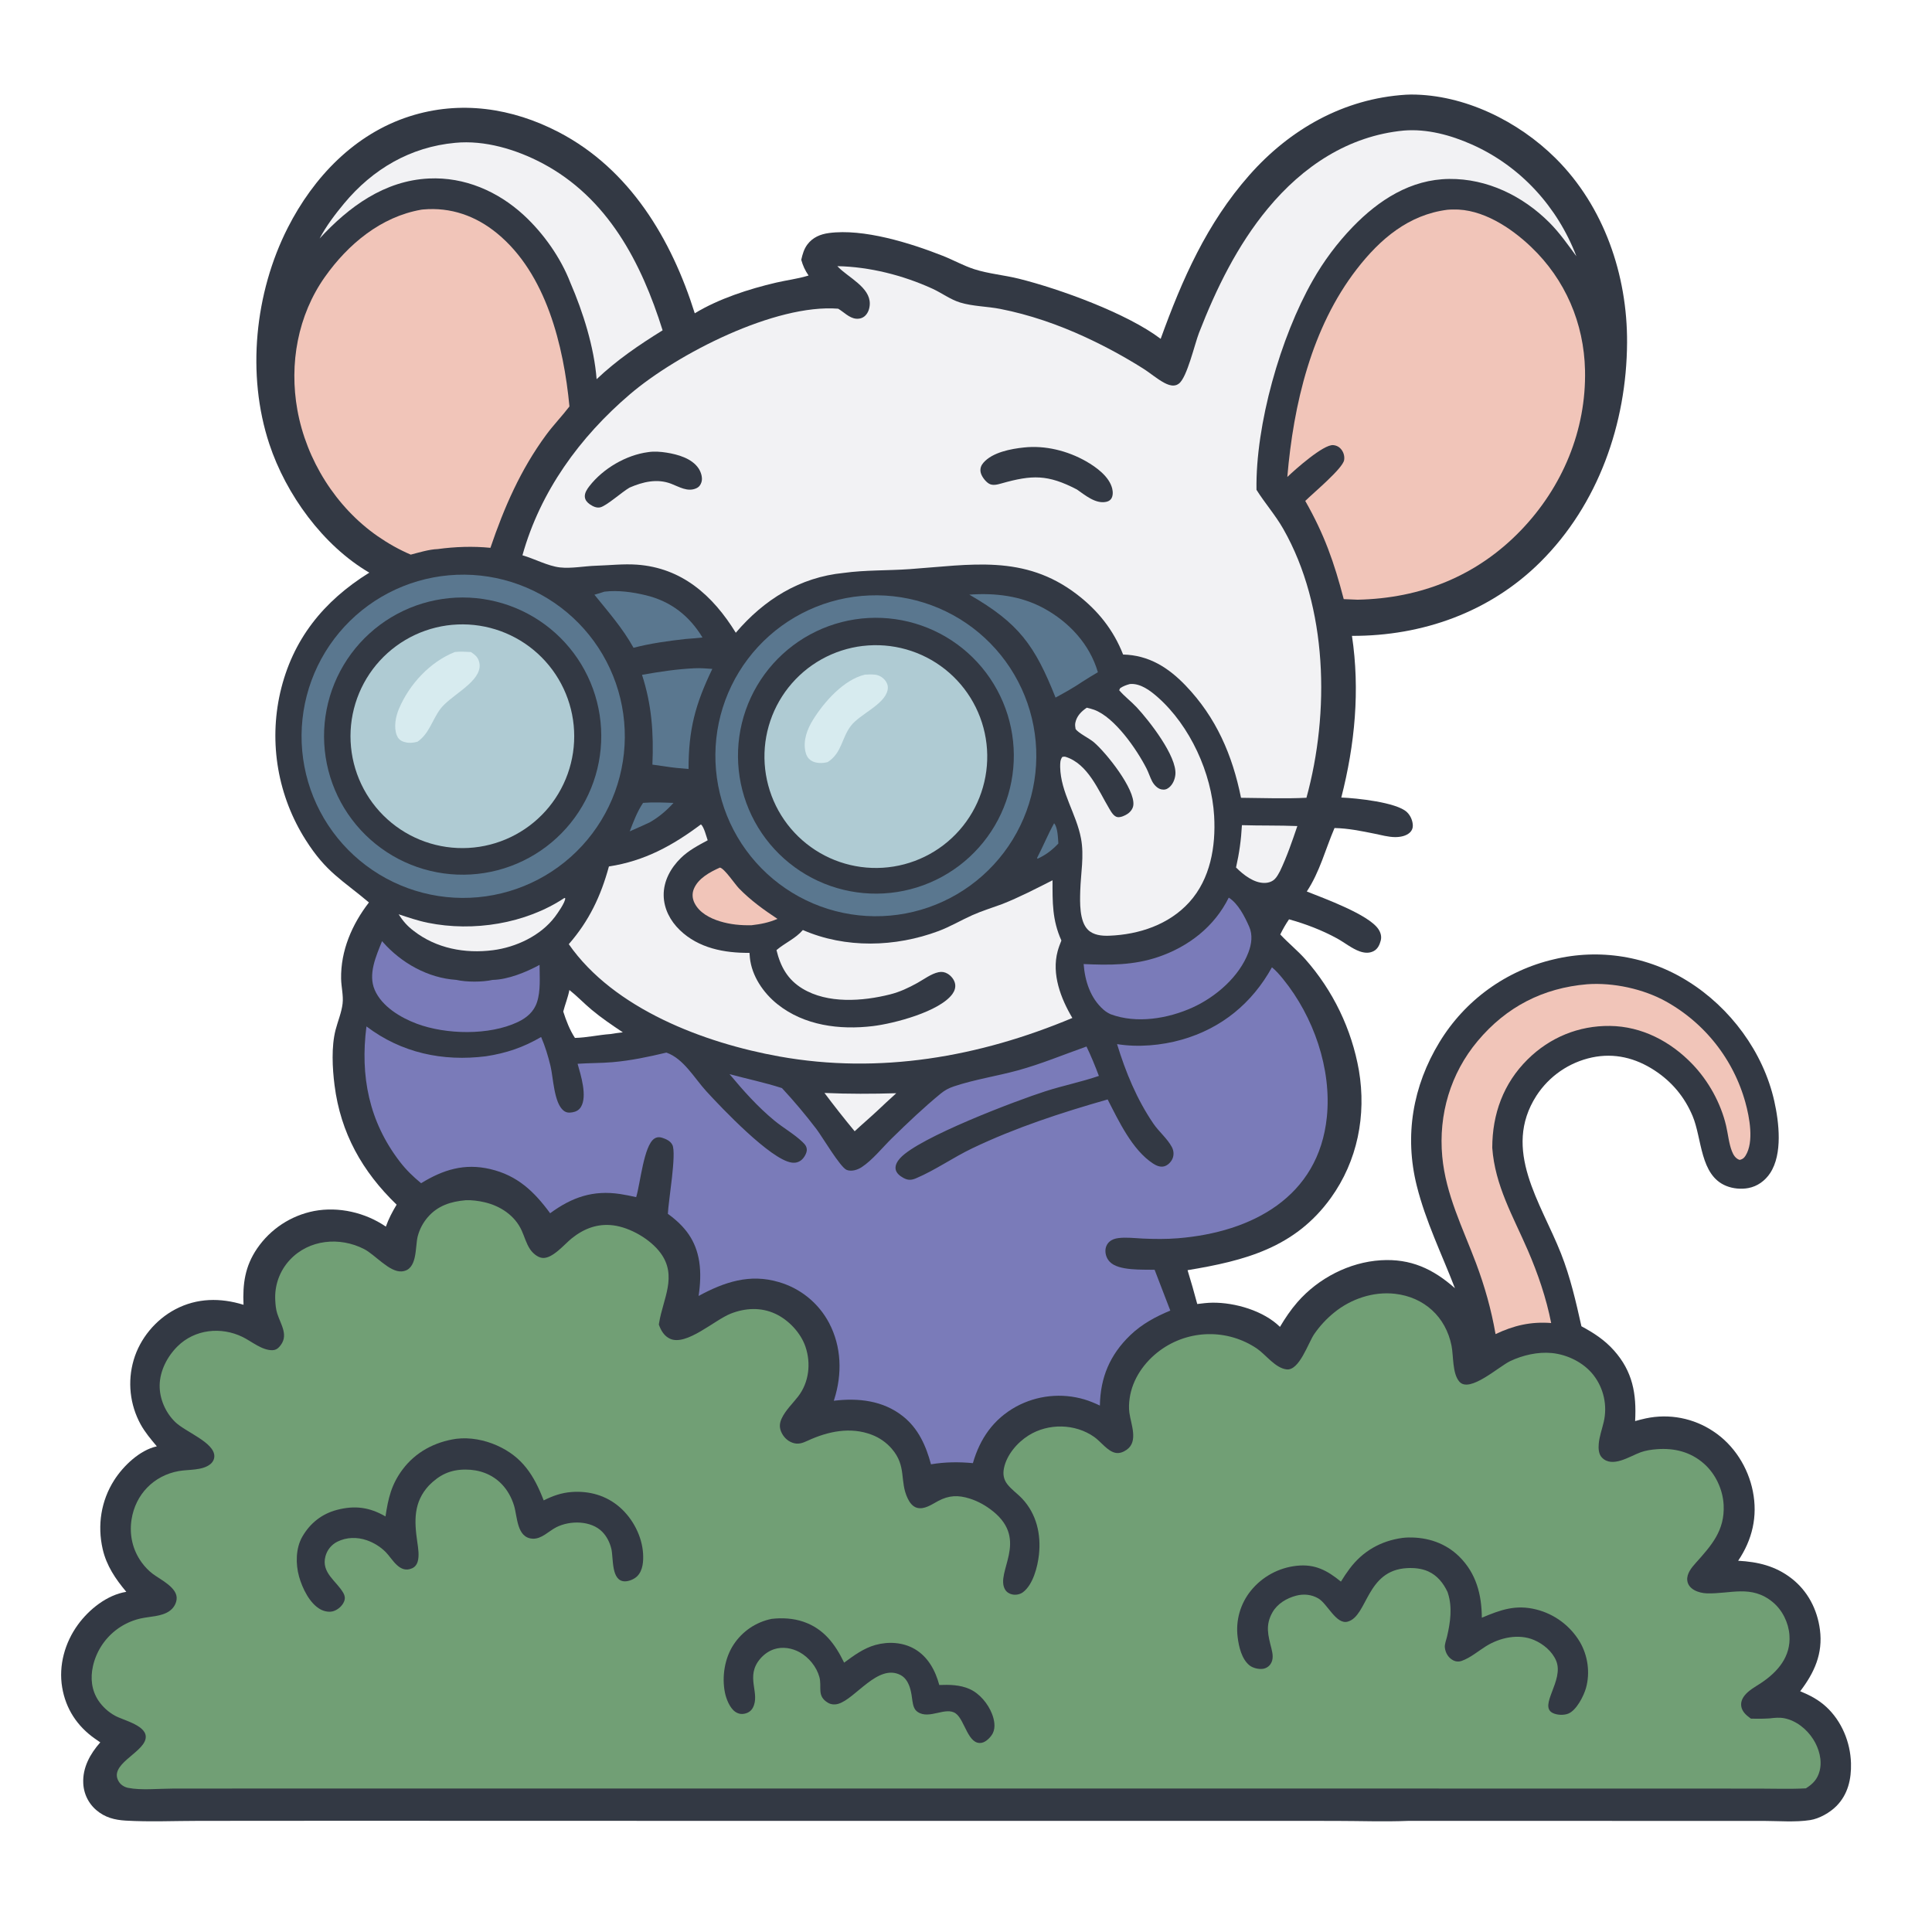 <?xml version="1.0" encoding="UTF-8" standalone="no"?><!DOCTYPE svg PUBLIC "-//W3C//DTD SVG 1.1//EN" "http://www.w3.org/Graphics/SVG/1.1/DTD/svg11.dtd"><svg width="100%" height="100%" viewBox="0 0 4267 4267" version="1.1" xmlns="http://www.w3.org/2000/svg" xmlns:xlink="http://www.w3.org/1999/xlink" xml:space="preserve" xmlns:serif="http://www.serif.com/" style="fill-rule:evenodd;clip-rule:evenodd;stroke-linejoin:round;stroke-miterlimit:2;"><path d="M3104.6,209.188c3.897,-0.259 7.799,-0.393 11.704,-0.401c117.813,-0.104 236.963,58.834 319.488,140.869c106.771,106.132 158.541,257.823 157.737,406.973c-0.962,178.571 -63.566,357.588 -191.666,484.8c-111.542,110.767 -260.534,163.421 -415.913,162.942c17.979,120.2 6.471,239.879 -23.563,357.062c33.151,1.238 121.401,10.405 144.671,31.971c8.146,7.55 13.371,19.542 13.296,30.696c-0.037,5.529 -2.304,10.608 -6.283,14.417c-8.421,8.062 -21.667,10.358 -32.892,10.3c-14.979,-0.079 -30.537,-4.513 -45.179,-7.471c-29.408,-5.942 -58.483,-11.933 -88.604,-12.546c-20.338,47.388 -32.358,96.417 -61.213,140.154c38.355,15.325 136.121,50.659 157.984,82.95c5.146,7.6 7.687,16.471 5.3,25.517c-2.5,9.467 -6.704,18.579 -15.704,23.258c-9.88,5.134 -20.5,4.109 -30.709,0.529c-17.137,-6.012 -33.85,-19.7 -49.9,-28.508c-33.083,-18.158 -69.816,-32.217 -106.196,-42.271c-7.479,10.804 -13.562,21.634 -19.4,33.4c17.65,18.884 37.88,35.204 55.205,54.571c3.813,4.311 7.552,8.686 11.216,13.125c3.664,4.442 7.25,8.943 10.759,13.504c3.508,4.564 6.937,9.186 10.287,13.867c3.35,4.68 6.619,9.418 9.808,14.212c3.186,4.792 6.291,9.638 9.313,14.538c3.019,4.9 5.954,9.851 8.804,14.854c2.853,5 5.618,10.047 8.296,15.142c2.675,5.097 5.264,10.237 7.767,15.421c2.5,5.186 4.909,10.412 7.229,15.679c2.322,5.266 4.552,10.572 6.691,15.916c2.139,5.345 4.185,10.724 6.138,16.138c1.955,5.414 3.817,10.861 5.583,16.342c1.767,5.477 3.439,10.984 5.017,16.52c1.578,5.536 3.06,11.098 4.446,16.684c1.386,5.586 2.675,11.194 3.866,16.825c1.195,5.63 2.292,11.28 3.292,16.95c16.746,99.058 -3.029,199.929 -62.162,281.891c-79.184,109.75 -189.834,138.438 -316.275,159.321c7.608,24.764 14.744,49.664 21.408,74.7c11.162,-1.337 22.442,-2.816 33.692,-2.925c49.895,-0.487 112.7,17.775 148.983,53.438c11.408,-19.238 23.758,-37.584 38.462,-54.484c45.796,-52.654 114.392,-88.337 184.296,-92.641c65.817,-4.05 115.221,18.937 163.663,61.712c-29.079,-75.479 -64.6,-147.391 -84.317,-226.371c-27.562,-110.42 -8.833,-220.2 50.238,-317.108c1.73,-2.85 3.495,-5.679 5.295,-8.487c1.8,-2.806 3.635,-5.589 5.505,-8.35c1.869,-2.762 3.772,-5.499 5.708,-8.213c1.939,-2.714 3.91,-5.403 5.912,-8.067c2.006,-2.664 4.043,-5.302 6.113,-7.916c2.069,-2.614 4.172,-5.202 6.308,-7.763c2.134,-2.561 4.299,-5.096 6.496,-7.604c2.2,-2.506 4.429,-4.985 6.688,-7.437c2.261,-2.453 4.551,-4.877 6.87,-7.271c2.32,-2.395 4.668,-4.76 7.046,-7.096c2.381,-2.336 4.789,-4.642 7.225,-6.917c2.436,-2.278 4.9,-4.523 7.392,-6.737c2.492,-2.217 5.011,-4.4 7.558,-6.55c2.547,-2.153 5.121,-4.274 7.721,-6.363c2.6,-2.089 5.225,-4.144 7.875,-6.166c2.65,-2.023 5.325,-4.012 8.025,-5.967c2.7,-1.956 5.424,-3.878 8.171,-5.767c2.75,-1.889 5.522,-3.743 8.317,-5.562c2.794,-1.82 5.611,-3.603 8.45,-5.35c2.838,-1.75 5.698,-3.464 8.579,-5.142c2.88,-1.678 5.782,-3.319 8.704,-4.925c2.922,-1.606 5.864,-3.174 8.825,-4.704c2.961,-1.533 5.942,-3.029 8.942,-4.488c2.997,-1.458 6.013,-2.877 9.05,-4.258c3.033,-1.383 6.083,-2.729 9.15,-4.037c3.066,-1.306 6.15,-2.574 9.25,-3.805c3.1,-1.23 6.213,-2.422 9.341,-3.575c3.128,-1.152 6.271,-2.265 9.429,-3.337c3.156,-1.075 6.325,-2.11 9.509,-3.104c3.18,-0.995 6.375,-1.95 9.583,-2.867c3.206,-0.917 6.422,-1.792 9.65,-2.625c3.228,-0.836 6.465,-1.632 9.713,-2.387c3.119,-0.756 6.248,-1.473 9.387,-2.15c3.139,-0.675 6.286,-1.313 9.442,-1.913c3.152,-0.597 6.314,-1.156 9.483,-1.675c3.169,-0.519 6.344,-1 9.525,-1.442c3.178,-0.439 6.363,-0.839 9.554,-1.2c3.192,-0.361 6.386,-0.682 9.584,-0.962c3.197,-0.283 6.398,-0.525 9.604,-0.725c3.205,-0.203 6.412,-0.364 9.621,-0.483c3.208,-0.123 6.416,-0.205 9.625,-0.246c3.211,-0.042 6.422,-0.043 9.633,-0.004c3.211,0.038 6.421,0.118 9.629,0.237c3.208,0.119 6.415,0.278 9.621,0.475c3.203,0.2 6.404,0.439 9.604,0.717c3.197,0.28 6.392,0.6 9.583,0.958c3.189,0.358 6.374,0.757 9.555,1.196c3.18,0.436 6.355,0.912 9.525,1.429c3.169,0.519 6.331,1.076 9.487,1.671c3.156,0.597 6.303,1.233 9.442,1.908c3.139,0.672 6.268,1.385 9.387,2.138c3.122,0.752 6.235,1.544 9.338,2.375c3.1,0.83 6.19,1.7 9.271,2.608c3.08,0.906 6.148,1.851 9.204,2.838c3.055,0.983 6.098,2.004 9.129,3.062c3.03,1.061 6.047,2.16 9.05,3.296c3.005,1.133 5.994,2.305 8.967,3.517c2.975,1.208 5.934,2.454 8.879,3.737c2.941,1.283 5.868,2.604 8.779,3.963c2.908,1.355 5.8,2.748 8.675,4.179c2.875,1.427 5.732,2.891 8.571,4.391c2.839,1.5 5.659,3.035 8.462,4.605c2.8,1.572 5.579,3.177 8.338,4.816c2.761,1.639 5.501,3.313 8.221,5.021c93.783,58.325 166.591,156.513 190.85,264.708c10.475,46.709 18.795,116.734 -9.196,159.13c-11.167,16.916 -28.15,29.258 -48.225,32.962c-15.938,2.946 -33.559,1.35 -48.613,-4.712c-58.312,-23.484 -53.316,-104.45 -74.441,-154.596c-17.73,-42.092 -45.755,-75.629 -84.013,-100.621c-42.083,-27.492 -88.487,-39.013 -138.125,-28.542c-3.117,0.664 -6.215,1.404 -9.296,2.221c-3.08,0.819 -6.139,1.713 -9.175,2.679c-3.039,0.967 -6.051,2.009 -9.037,3.125c-2.984,1.114 -5.939,2.302 -8.867,3.563c-2.928,1.261 -5.822,2.593 -8.683,3.996c-2.864,1.402 -5.691,2.873 -8.479,4.412c-2.789,1.542 -5.539,3.151 -8.25,4.829c-2.712,1.675 -5.38,3.417 -8.005,5.225c-2.625,1.809 -5.204,3.679 -7.737,5.613c-2.533,1.933 -5.018,3.929 -7.454,5.987c-2.434,2.056 -4.817,4.17 -7.15,6.342c-2.331,2.175 -4.607,4.404 -6.829,6.687c-2.223,2.286 -4.387,4.625 -6.492,7.017c-2.106,2.392 -4.153,4.833 -6.142,7.325c-1.986,2.492 -3.911,5.031 -5.775,7.617c-1.861,2.586 -3.658,5.216 -5.391,7.891c-76.667,119.517 9.862,235.813 54.241,348.359c20.588,52.208 32.996,106.204 45.159,160.812c27.229,14.7 51.195,30.175 71.95,53.525c41.304,46.454 49.937,95.579 46.658,155.871c7.804,-2.125 15.637,-4.283 23.558,-5.937c3.189,-0.684 6.393,-1.288 9.613,-1.813c3.219,-0.522 6.448,-0.964 9.687,-1.325c3.242,-0.358 6.49,-0.636 9.746,-0.833c3.256,-0.198 6.514,-0.313 9.775,-0.346c3.261,-0.036 6.521,0.011 9.779,0.142c3.259,0.13 6.513,0.343 9.763,0.637c3.247,0.294 6.484,0.669 9.712,1.125c3.231,0.458 6.447,0.996 9.65,1.613c3.2,0.619 6.384,1.318 9.55,2.095c3.17,0.778 6.315,1.635 9.438,2.571c3.125,0.939 6.223,1.954 9.296,3.046c3.072,1.092 6.115,2.26 9.129,3.504c3.014,1.245 5.996,2.565 8.946,3.963c2.947,1.394 5.858,2.862 8.733,4.404c2.872,1.542 5.705,3.154 8.5,4.837c2.792,1.684 5.54,3.436 8.246,5.259c45.304,29.966 76.475,79.362 86.925,132.35c10.921,55.362 -1.2,106.704 -32.496,153.183c43.721,2.408 82.117,11.467 117.471,38.692c36.196,27.875 57.346,68.804 63.171,113.791c6.82,52.688 -12.325,94.655 -43.617,135.734c21.292,8.733 40.417,18.675 57.45,34.408c34.271,31.663 53.4,78.142 54.733,124.492c1.004,35.029 -6.687,68.933 -32.2,94.687c-14.291,14.429 -37.637,27.788 -57.958,30.967c-32.379,5.067 -69.946,1.887 -102.75,1.808l-184.421,0.004l-599.096,-0.116c-54.05,2.212 -109.187,0.133 -163.325,0.091l-322.558,-0.116l-1022.97,0.041l-858.446,-0.212l-305.929,0.212c-53.083,0.017 -107.65,2.525 -160.589,-0.554c-24.571,-1.429 -46.047,-6.808 -65.258,-23.337c-1.064,-0.914 -2.104,-1.854 -3.12,-2.821c-1.015,-0.967 -2.006,-1.96 -2.972,-2.979c-0.965,-1.017 -1.904,-2.059 -2.816,-3.125c-0.912,-1.067 -1.797,-2.154 -2.654,-3.263c-0.857,-1.111 -1.685,-2.243 -2.484,-3.396c-0.799,-1.152 -1.568,-2.325 -2.308,-3.516c-0.739,-1.195 -1.448,-2.406 -2.126,-3.634c-0.677,-1.227 -1.323,-2.472 -1.938,-3.733c-0.614,-1.261 -1.196,-2.536 -1.745,-3.825c-0.549,-1.292 -1.066,-2.596 -1.548,-3.912c-0.483,-1.32 -0.932,-2.649 -1.347,-3.988c-0.415,-1.339 -0.796,-2.689 -1.142,-4.05c-0.347,-1.358 -0.658,-2.725 -0.935,-4.1c-0.277,-1.375 -0.518,-2.757 -0.724,-4.146c-0.207,-1.386 -0.377,-2.778 -0.513,-4.175c-0.135,-1.397 -0.235,-2.796 -0.299,-4.196c-1.787,-34.85 15.24,-65.416 37.563,-90.625c-4.008,-2.714 -7.988,-5.469 -11.94,-8.266c-39.109,-27.5 -64.279,-65.829 -72.221,-113.188c-8.154,-48.625 6.012,-98.896 34.757,-138.437c24.702,-33.979 64.442,-65.842 106.888,-72.588c-23.838,-28.354 -43.802,-57.821 -52.172,-94.375c-12.019,-52.487 -3.646,-106.796 25.487,-152.358c20.191,-31.579 56.482,-66.383 94.086,-74.6c-13.05,-15.567 -25.981,-30.767 -35.825,-48.654c-1.467,-2.681 -2.868,-5.395 -4.202,-8.142c-1.334,-2.75 -2.599,-5.529 -3.796,-8.337c-1.197,-2.812 -2.324,-5.65 -3.382,-8.517c-1.057,-2.867 -2.043,-5.757 -2.958,-8.671c-0.916,-2.914 -1.759,-5.85 -2.529,-8.808c-0.771,-2.956 -1.468,-5.928 -2.093,-8.917c-0.624,-2.992 -1.174,-5.996 -1.65,-9.012c-0.477,-3.02 -0.879,-6.048 -1.206,-9.084c-0.328,-3.039 -0.58,-6.083 -0.758,-9.133c-0.178,-3.047 -0.28,-6.099 -0.307,-9.154c-0.028,-3.056 0.02,-6.11 0.143,-9.163c0.123,-3.053 0.321,-6.1 0.593,-9.141c0.273,-3.045 0.621,-6.08 1.043,-9.105c0.423,-3.025 0.919,-6.039 1.49,-9.041c0.57,-3 1.214,-5.985 1.932,-8.954c0.717,-2.97 1.507,-5.92 2.37,-8.85c13.859,-47.342 48.298,-88.875 91.866,-111.905c48.035,-25.391 99.889,-25.812 150.756,-10.066c-2.042,-46.554 3.233,-84.879 29.962,-124.259c1.82,-2.661 3.702,-5.276 5.646,-7.845c1.944,-2.57 3.951,-5.091 6.021,-7.563c2.069,-2.472 4.197,-4.892 6.383,-7.258c2.186,-2.37 4.429,-4.684 6.729,-6.942c2.3,-2.258 4.653,-4.46 7.059,-6.604c2.405,-2.145 4.862,-4.229 7.371,-6.254c2.508,-2.025 5.063,-3.988 7.666,-5.888c2.606,-1.9 5.254,-3.735 7.946,-5.504c2.694,-1.772 5.429,-3.476 8.204,-5.112c2.775,-1.639 5.589,-3.209 8.442,-4.709c2.853,-1.5 5.74,-2.93 8.662,-4.291c2.923,-1.359 5.877,-2.646 8.863,-3.863c2.986,-1.217 5.998,-2.36 9.037,-3.429c3.042,-1.067 6.107,-2.06 9.196,-2.979c3.089,-0.923 6.199,-1.767 9.329,-2.534c3.131,-0.769 6.278,-1.461 9.442,-2.075c54.229,-10.208 112.996,3.396 158.408,34.455c6.275,-17.417 14.217,-32.663 23.788,-48.463c-75.821,-73.187 -123.721,-158.129 -137.154,-263.971c-4.746,-37.375 -7.267,-85.204 2.362,-122.237c4.925,-18.938 13.167,-38.313 15.442,-57.792c2.087,-17.879 -2.946,-36.904 -3.275,-54.892c-1.125,-61.937 24.125,-120.325 61.458,-168.55c-59.837,-50.537 -94.241,-66.329 -139.691,-138.037c-1.895,-2.978 -3.75,-5.979 -5.567,-9.004c-1.82,-3.025 -3.602,-6.073 -5.346,-9.142c-1.744,-3.069 -3.45,-6.16 -5.117,-9.271c-1.669,-3.111 -3.298,-6.241 -4.887,-9.391c-1.592,-3.153 -3.143,-6.324 -4.654,-9.513c-1.514,-3.189 -2.988,-6.396 -4.421,-9.621c-1.433,-3.228 -2.827,-6.471 -4.179,-9.729c-1.353,-3.261 -2.666,-6.537 -3.938,-9.829c-1.272,-3.292 -2.504,-6.6 -3.696,-9.925c-1.189,-3.322 -2.337,-6.658 -3.445,-10.008c-1.109,-3.353 -2.177,-6.719 -3.205,-10.096c-1.025,-3.378 -2.008,-6.767 -2.95,-10.167c-0.941,-3.403 -1.841,-6.817 -2.7,-10.242c-0.855,-3.422 -1.67,-6.855 -2.445,-10.3c-0.773,-3.444 -1.503,-6.897 -2.192,-10.358c-0.686,-3.464 -1.331,-6.935 -1.933,-10.412c-0.603,-3.478 -1.163,-6.963 -1.68,-10.455c-0.514,-3.491 -0.986,-6.989 -1.416,-10.491c-0.431,-3.506 -0.818,-7.014 -1.163,-10.525c-0.341,-3.514 -0.641,-7.031 -0.9,-10.55c-0.255,-3.523 -0.468,-7.046 -0.637,-10.571c-0.17,-3.525 -0.296,-7.053 -0.379,-10.583c-0.084,-3.528 -0.123,-7.057 -0.117,-10.588c0.003,-3.528 0.05,-7.057 0.142,-10.587c0.091,-3.528 0.226,-7.055 0.404,-10.58c0.18,-3.525 0.402,-7.047 0.666,-10.566c0.267,-3.52 0.575,-7.036 0.925,-10.55c0.353,-3.511 0.749,-7.018 1.188,-10.521c0.439,-3.503 0.921,-7 1.446,-10.492c0.525,-3.489 1.093,-6.972 1.704,-10.45c0.608,-3.475 1.261,-6.943 1.958,-10.404c0.697,-3.461 1.436,-6.912 2.217,-10.354c27.046,-117.617 95.875,-202.375 196.804,-265.1c-102.5,-59.954 -184.037,-173 -220.85,-284.275c-50.646,-153.071 -32.092,-334.004 40.721,-477.313c56.746,-111.681 147.508,-207.253 269.096,-246.223c111.908,-35.869 226.65,-18.627 329.616,35.035c157.046,81.849 248.938,236.48 300.238,399.988c52.629,-32.104 119.879,-53.812 179.654,-67.77c23.008,-5.371 46.867,-8.192 69.483,-15.025l2.2,-0.688c-7.82,-11.404 -12.408,-21.425 -16.145,-34.633c2.75,-12.188 6.016,-23.942 13.679,-34.063c11.721,-15.479 28.387,-22.504 47.216,-25.066c76.284,-10.396 179.942,21.95 251.584,50.241c23.291,9.196 45.825,21.884 69.554,29.558c31.383,10.146 66.521,13.038 98.754,21.096c91.263,22.817 239.088,76.663 313.013,132.759c47.687,-131.963 101.979,-255.034 195.645,-361.314c89.73,-101.812 208.905,-169.243 345.517,-177.84Zm-1860.62,2024.89c6.421,20.113 14.217,40.5 25.821,58.259c26.479,-0.621 51.921,-6.663 78.15,-8.534c9.175,-1.358 18.379,-2.937 27.613,-3.8c-23.8,-15.92 -47.359,-31.812 -69.342,-50.233c-16.575,-13.883 -31.767,-29.946 -48.671,-43.283c-3.133,16.487 -9.462,31.475 -13.571,47.591Z" style="fill:#333944;fill-rule:nonzero;"/><path d="M1028.25,2650.81c13.721,-0.6 28.483,1.354 41.838,4.454c34.941,8.112 67.066,29.162 82.225,62.729c6.066,13.437 10.075,28.612 18.316,40.925c5.629,8.408 16.004,17.716 26.392,19.208c22.533,3.233 49.687,-30.321 65.712,-43.125c26.884,-21.479 56.642,-33.029 91.405,-28.737c37.587,4.641 82.466,30.695 104.891,61.262c37.367,50.942 5.338,100.934 -3.312,154.1l-0.596,3.817c4.712,13.141 11.75,25.55 25.091,31.454c36.255,16.046 97.913,-41.55 133.746,-55.646c32.167,-12.654 66.734,-14.433 98.634,0.417c29.308,13.65 55.95,42.041 66.408,72.779c12.504,36.75 7.758,78.796 -16.287,109.858c-12.1,15.63 -28.23,30.755 -36.484,48.942c-4.35,9.583 -5.216,18.442 -1.196,28.3c4.554,11.162 13.292,20.458 24.713,24.65c12.862,4.721 22.362,1.117 34.108,-4.308c44.417,-20.517 94.275,-31.3 141.675,-13.067c4.222,1.611 8.331,3.476 12.325,5.596c3.992,2.116 7.839,4.471 11.542,7.062c3.703,2.592 7.233,5.402 10.592,8.429c3.355,3.025 6.513,6.246 9.475,9.663c33.645,38.887 16.795,71.537 35.337,109.992c4.1,8.508 10.408,17.483 19.879,20.37c16.546,5.042 33.7,-7.658 47.567,-14.983c23.758,-12.542 43.867,-13.283 69.342,-5.254c19.17,6.042 36.587,15.983 52.145,28.625c79.138,64.292 3.738,134.204 26.084,172.3c3.462,5.904 9.579,9.637 16.221,10.933c7.887,1.542 16.841,-0.141 23.316,-5.004c22.263,-16.712 32.329,-56.171 35.242,-82.633c4.996,-45.367 -5.338,-90.35 -37.175,-124.175c-10.421,-11.075 -23.838,-20.129 -33.042,-32.238c-7.771,-10.221 -9.579,-21.871 -7.133,-34.337c5.817,-29.675 29.275,-57.067 54.454,-72.884c43.488,-27.316 102.8,-26.362 145.033,3.363c14.655,10.312 29.75,32.083 47.492,35.171c8.833,1.533 17.204,-1.992 24.325,-7.017c26.125,-18.421 9.15,-56.412 5.804,-81.696c-1.408,-10.633 -0.904,-21.141 0.584,-31.729c6.033,-42.908 32.845,-80.729 67.391,-106.046c1.914,-1.4 3.854,-2.762 5.821,-4.087c1.967,-1.325 3.957,-2.611 5.971,-3.859c2.017,-1.25 4.055,-2.459 6.117,-3.629c2.061,-1.172 4.144,-2.304 6.25,-3.396c2.105,-1.091 4.23,-2.141 6.375,-3.15c2.147,-1.011 4.311,-1.979 6.491,-2.904c2.184,-0.927 4.383,-1.812 6.6,-2.654c2.214,-0.844 4.445,-1.644 6.692,-2.4c2.247,-0.758 4.508,-1.472 6.783,-2.142c2.275,-0.672 4.561,-1.3 6.859,-1.883c2.297,-0.583 4.605,-1.122 6.925,-1.617c2.319,-0.494 4.647,-0.944 6.983,-1.35c2.336,-0.405 4.679,-0.766 7.029,-1.083c2.35,-0.317 4.704,-0.587 7.063,-0.812c2.361,-0.225 4.725,-0.406 7.091,-0.542c2.367,-0.136 4.736,-0.226 7.109,-0.271c2.369,-0.044 4.74,-0.043 7.112,0.004c2.369,0.045 4.738,0.136 7.104,0.275c2.367,0.136 4.731,0.318 7.092,0.546c2.361,0.225 4.715,0.497 7.062,0.817c2.35,0.316 4.693,0.679 7.03,1.087c2.336,0.406 4.663,0.857 6.983,1.354c2.316,0.495 4.625,1.035 6.925,1.621c2.297,0.584 4.582,1.211 6.854,1.884c2.275,0.672 4.536,1.387 6.783,2.145c2.245,0.759 4.475,1.56 6.692,2.405c2.217,0.844 4.415,1.73 6.596,2.658c2.183,0.928 4.347,1.897 6.492,2.908c2.144,1.011 4.268,2.063 6.37,3.154c2.106,1.095 4.189,2.228 6.25,3.4c2.061,1.173 4.099,2.384 6.113,3.634c2.014,1.25 4.004,2.537 5.971,3.862c20.129,13.85 40.612,43.188 65.746,46.104c27.916,3.238 47.587,-58.254 60.662,-77.57c6.161,-8.998 12.94,-17.503 20.338,-25.517c7.394,-8.014 15.329,-15.451 23.804,-22.313c37.104,-30.304 86.566,-47.025 134.541,-41.562c64.463,7.346 112.1,50.867 124.846,114.617c4.608,23.041 1.525,61.275 17.334,79.445c22.554,25.934 86.904,-33.333 112.283,-45.4c27.529,-13.083 61.133,-20.837 91.675,-17.854c34.725,3.396 70.525,20.996 92.175,48.671c1.397,1.8 2.741,3.638 4.033,5.513c1.295,1.872 2.536,3.78 3.725,5.725c1.189,1.941 2.322,3.915 3.4,5.92c1.081,2.006 2.104,4.041 3.071,6.105c0.967,2.061 1.875,4.148 2.725,6.262c0.853,2.111 1.644,4.246 2.375,6.404c0.733,2.156 1.407,4.331 2.021,6.525c0.611,2.195 1.162,4.403 1.654,6.625c0.489,2.225 0.917,4.461 1.283,6.709c0.367,2.25 0.671,4.507 0.913,6.77c0.239,2.264 0.416,4.534 0.533,6.809c0.114,2.275 0.167,4.551 0.159,6.829c-0.012,2.278 -0.085,4.553 -0.221,6.825c-0.136,2.275 -0.336,4.543 -0.6,6.804c-0.261,2.264 -0.585,4.518 -0.971,6.763c-0.386,2.244 -0.835,4.476 -1.346,6.695c-3.667,15.996 -9.729,32.288 -11.104,48.63c-0.85,10.091 -0.388,22.683 7.112,30.387c23.017,23.667 61.563,-3.212 85.667,-11.833c11.254,-4.025 23.7,-5.804 35.6,-6.717c38.712,-2.975 74.475,5.904 103.975,31.875c25.721,22.65 41.863,57.304 43.517,91.558c2.708,56.163 -26.879,89.096 -61.975,128.205c-9.121,10.166 -19.917,23.454 -18.371,38.075c2.112,20.029 25.729,28.041 42.846,28.608c52.554,1.746 98.683,-19.825 146.137,19.546c21.167,17.562 34.629,45.183 36.684,72.516c3.591,47.771 -25.988,81.663 -63.105,106.234c-12.271,8.125 -26.191,15.337 -35.591,26.933c-5.817,7.175 -9.217,15.463 -7.609,24.796c1.913,11.092 10.579,19.037 19.225,25.246c0.704,0.508 1.421,0.996 2.129,1.496c13.996,0.429 27.651,0.275 41.625,-0.609c10.584,-1.362 21.925,-2.341 32.455,-0.187c26.183,5.362 49.208,24.025 63.341,46.237c12.725,20.004 20.246,46.188 14.275,69.704c-4.662,18.35 -14.812,29.059 -30.475,38.784c-34.075,1.887 -68.816,0.566 -102.971,0.558l-183.616,-0.058l-565.446,-0.079l-1746.56,-0.005l-805.291,-0.045l-203.929,0.17c-29.768,0.055 -69.5,4.13 -97.802,-1.654c-7.858,-1.604 -15.624,-6.296 -20.004,-13.1c-24.414,-37.925 51.967,-63.058 58.657,-95.012c6.143,-29.346 -48.892,-40.609 -67.941,-51.454c-3.603,-2.009 -7.077,-4.218 -10.423,-6.63c-3.345,-2.413 -6.539,-5.012 -9.582,-7.795c-3.042,-2.786 -5.912,-5.739 -8.61,-8.859c-2.698,-3.119 -5.205,-6.386 -7.522,-9.8c-15.243,-22.904 -17.982,-49.512 -12.14,-75.966c0.359,-1.603 0.746,-3.199 1.161,-4.788c0.416,-1.589 0.859,-3.171 1.331,-4.746c0.471,-1.572 0.97,-3.136 1.497,-4.691c0.527,-1.556 1.081,-3.103 1.663,-4.642c0.581,-1.536 1.19,-3.061 1.825,-4.575c0.636,-1.514 1.298,-3.017 1.986,-4.508c0.689,-1.492 1.404,-2.971 2.145,-4.438c0.741,-1.467 1.507,-2.919 2.3,-4.358c0.792,-1.439 1.61,-2.863 2.452,-4.271c0.843,-1.411 1.711,-2.806 2.603,-4.183c0.892,-1.381 1.808,-2.745 2.748,-4.092c0.941,-1.347 1.904,-2.676 2.892,-3.988c0.987,-1.313 1.997,-2.609 3.031,-3.887c1.033,-1.275 2.088,-2.533 3.166,-3.775c1.078,-1.239 2.177,-2.458 3.298,-3.658c1.121,-1.203 2.262,-2.384 3.425,-3.542c1.163,-1.161 2.345,-2.301 3.548,-3.421c1.203,-1.117 2.426,-2.214 3.667,-3.292c1.242,-1.075 2.503,-2.127 3.782,-3.158c1.278,-1.03 2.575,-2.037 3.89,-3.021c1.315,-0.986 2.646,-1.947 3.995,-2.883c1.349,-0.939 2.713,-1.853 4.095,-2.742c1.381,-0.891 2.777,-1.757 4.188,-2.596c1.412,-0.838 2.838,-1.654 4.278,-2.445c1.441,-0.789 2.895,-1.553 4.362,-2.292c1.468,-0.736 2.948,-1.447 4.44,-2.133c1.493,-0.686 2.997,-1.346 4.513,-1.98c1.516,-0.633 3.043,-1.238 4.58,-1.816c1.537,-0.578 3.085,-1.129 4.641,-1.654c1.557,-0.523 3.123,-1.018 4.698,-1.488c1.574,-0.469 3.156,-0.91 4.746,-1.321c1.59,-0.414 3.187,-0.798 4.791,-1.154c20.401,-4.562 45.418,-3.958 63.093,-16.225c8.685,-6.029 14.734,-15.321 15.983,-25.9c3.032,-25.692 -35.746,-43.475 -52.882,-56.45c-9.204,-6.971 -17.395,-15.646 -24.186,-24.975c-20.247,-27.817 -27.735,-61.212 -22.428,-95.154c8.635,-55.242 49,-96.804 103.998,-106.729c21.702,-3.917 51.627,-0.792 69.764,-15.117c5.346,-4.221 8.954,-10.621 9.038,-17.546c0.358,-30.866 -63.969,-53.604 -86.808,-76.079c-21.107,-20.771 -34.366,-51 -33.952,-80.762c0.446,-32.055 16.903,-63.65 39.42,-85.975c38.185,-37.867 96.248,-43.938 143.702,-20.755c19.988,9.763 43.088,29.917 66.213,29.209c6.195,-0.192 10.67,-2.692 14.795,-7.204c22.284,-24.384 3.755,-48.113 -4.425,-73.659c-2.995,-9.346 -3.912,-19.716 -4.387,-29.508c-0.117,-2.025 -0.181,-4.051 -0.192,-6.079c-0.014,-2.028 0.024,-4.054 0.113,-6.079c0.091,-2.025 0.233,-4.048 0.425,-6.067c0.191,-2.019 0.433,-4.032 0.725,-6.038c0.294,-2.005 0.639,-4.004 1.033,-5.995c0.392,-1.989 0.835,-3.967 1.329,-5.934c0.495,-1.966 1.039,-3.919 1.634,-5.858c0.591,-1.939 1.232,-3.861 1.92,-5.767c0.692,-1.908 1.43,-3.797 2.213,-5.666c0.786,-1.87 1.618,-3.718 2.496,-5.546c0.88,-1.828 1.805,-3.632 2.775,-5.413c0.969,-1.78 1.983,-3.534 3.041,-5.262c1.059,-1.731 2.16,-3.434 3.305,-5.109c1.144,-1.672 2.33,-3.315 3.558,-4.929c1.228,-1.614 2.494,-3.196 3.8,-4.746c1.308,-1.55 2.654,-3.066 4.037,-4.55c42.434,-45.437 110.313,-51.491 164.096,-23.858c24.4,12.538 55.779,51.367 82.959,49.271c35.583,-2.746 29.195,-53.396 35.375,-77.583c1.014,-3.859 2.243,-7.649 3.687,-11.371c1.445,-3.72 3.096,-7.345 4.954,-10.875c1.859,-3.531 3.911,-6.945 6.159,-10.242c2.244,-3.297 4.67,-6.457 7.279,-9.479c22.104,-25.738 51.162,-34.792 83.604,-37.613Z" style="fill:#719f75;fill-rule:nonzero;"/><path d="M3097.56,3396.6c4.6,-0.571 9.091,-0.854 13.724,-0.925c41.896,-0.666 81.517,12.471 111.771,42.363c37.255,36.812 49.425,83.866 49.717,134.85c41.767,-17.559 74.796,-29.579 120.375,-18.15c2.486,0.627 4.954,1.315 7.404,2.062c2.453,0.747 4.885,1.554 7.296,2.421c2.411,0.867 4.8,1.793 7.167,2.779c2.364,0.984 4.704,2.025 7.021,3.125c2.313,1.1 4.599,2.256 6.858,3.467c2.258,1.214 4.485,2.48 6.679,3.8c2.197,1.322 4.36,2.697 6.487,4.125c2.128,1.428 4.22,2.907 6.275,4.437c2.056,1.531 4.073,3.11 6.05,4.738c1.978,1.63 3.914,3.308 5.809,5.033c1.897,1.725 3.75,3.495 5.558,5.309c1.808,1.816 3.571,3.676 5.288,5.579c1.716,1.902 3.386,3.846 5.008,5.829c1.622,1.986 3.194,4.01 4.717,6.071c1.522,2.061 2.993,4.158 4.412,6.291c1.417,2.136 2.782,4.305 4.096,6.505c17.679,30.183 23.021,68.266 13.467,102.025c-4.955,17.495 -20.984,49.033 -38.946,56.312c-9.867,4 -24.771,3.413 -34.3,-1.283c-32.117,-15.834 25.312,-71.596 7.562,-115.1c-8.516,-20.884 -28.446,-37.404 -48.816,-46.109c-34.425,-14.708 -75.838,-5.408 -106.592,13.859c-17.025,10.658 -33.867,25.146 -52.925,32.033c-6.638,2.4 -13.233,2.017 -19.517,-1.258c-10.575,-5.513 -16.925,-16.596 -18.137,-28.259c-0.742,-7.104 3.175,-16.841 4.825,-23.883c7.346,-31.354 12.133,-64.963 1.904,-96.204l-0.863,-2.554c-9.27,-19.542 -22.5,-36.305 -42.637,-45.359c-14.504,-6.525 -31,-8.054 -46.758,-7.208c-90.5,4.842 -86.746,106.012 -131.009,118.196c-25.525,7.025 -44.612,-39.454 -64.929,-51.288c-14.904,-8.683 -32.217,-10.42 -48.796,-6.066c-21.05,5.533 -41.425,17.529 -52.441,36.82c-16.284,28.505 -9.584,50.988 -2.205,80.18c2.825,11.166 4.892,23.65 -1.95,33.858c-0.472,0.706 -0.979,1.386 -1.52,2.042c-0.545,0.655 -1.12,1.28 -1.725,1.875c-0.609,0.594 -1.245,1.157 -1.909,1.687c-0.664,0.531 -1.354,1.025 -2.071,1.483c-0.716,0.459 -1.454,0.878 -2.212,1.259c-0.758,0.383 -1.535,0.726 -2.329,1.029c-0.795,0.303 -1.603,0.564 -2.425,0.783c-0.822,0.22 -1.653,0.396 -2.492,0.53c-9.504,1.487 -22.683,-1.667 -30.158,-7.78c-17.029,-13.925 -23.321,-41.083 -25.892,-62.025c-0.292,-2.272 -0.525,-4.55 -0.7,-6.833c-0.175,-2.283 -0.293,-4.569 -0.354,-6.858c-0.061,-2.289 -0.064,-4.578 -0.008,-6.867c0.055,-2.292 0.169,-4.579 0.341,-6.862c0.173,-2.284 0.402,-4.562 0.688,-6.834c0.286,-2.272 0.63,-4.536 1.033,-6.791c0.4,-2.253 0.857,-4.496 1.371,-6.73c0.517,-2.23 1.089,-4.447 1.717,-6.65c0.625,-2.202 1.307,-4.387 2.045,-6.554c0.737,-2.169 1.528,-4.318 2.375,-6.446c0.848,-2.127 1.748,-4.233 2.7,-6.316c0.953,-2.084 1.957,-4.141 3.013,-6.171c1.058,-2.031 2.167,-4.035 3.325,-6.013c1.158,-1.975 2.365,-3.919 3.621,-5.833c1.258,-1.914 2.562,-3.796 3.912,-5.646c1.353,-1.847 2.752,-3.66 4.196,-5.437c1.55,-1.911 3.146,-3.782 4.788,-5.613c1.639,-1.83 3.323,-3.621 5.054,-5.371c1.728,-1.75 3.497,-3.455 5.308,-5.116c1.814,-1.664 3.667,-3.282 5.558,-4.854c1.892,-1.57 3.821,-3.094 5.788,-4.571c1.964,-1.478 3.964,-2.907 6,-4.288c2.036,-1.378 4.106,-2.705 6.208,-3.983c2.1,-1.278 4.231,-2.504 6.392,-3.679c2.161,-1.173 4.35,-2.292 6.567,-3.359c2.216,-1.066 4.458,-2.077 6.725,-3.033c2.264,-0.956 4.551,-1.856 6.862,-2.7c2.311,-0.844 4.64,-1.632 6.988,-2.363c2.347,-0.73 4.712,-1.402 7.095,-2.016c2.381,-0.614 4.775,-1.17 7.184,-1.667c2.408,-0.497 4.828,-0.935 7.258,-1.312c2.431,-0.381 4.868,-0.7 7.313,-0.959c40.45,-4.404 67.445,10.338 97.712,34.946c5.986,-9.892 12.442,-19.468 19.367,-28.729c29.171,-38.775 68.787,-61.217 116.641,-67.796Z" style="fill:#333944;fill-rule:nonzero;"/><path d="M1007.8,3177.72c30.071,-3.742 62.175,2.475 89.671,14.704c56.162,24.987 82.008,66.041 103.333,121.366c19.721,-10.004 39.258,-16.854 61.417,-18.529c39.337,-2.97 76.958,7.65 106.845,33.85c28.759,25.213 48.871,63.784 51.226,102.125c1.02,16.642 -0.296,36.959 -12.58,49.617c-6.396,6.596 -18.087,11.65 -27.312,11.696c-31.029,0.158 -25.363,-51.546 -30.129,-71.592c-3.317,-13.937 -9.938,-27.412 -20.017,-37.704c-24.692,-25.208 -71.125,-25.592 -101.5,-10.258c-16.533,8.345 -32.754,26.521 -52.496,25.337c-35.125,-2.104 -33.287,-48.05 -41.008,-73.229c-5.338,-17.412 -14.313,-33.862 -26.954,-47.054c-21.417,-22.346 -49.913,-32.413 -80.459,-32.346c-33.529,0.075 -57.071,11.583 -80.325,34.917c-34.558,37.283 -32.629,78.483 -25.875,125.075c1.984,13.671 4.796,30.483 0.696,43.858c-1.954,6.383 -5.979,11.367 -12.083,14.117c-27.975,12.608 -43.363,-20.625 -58.588,-36c-2.927,-2.9 -6.008,-5.627 -9.241,-8.18c-3.236,-2.555 -6.603,-4.92 -10.1,-7.095c-3.5,-2.178 -7.111,-4.152 -10.834,-5.921c-3.722,-1.77 -7.53,-3.327 -11.425,-4.671c-21.433,-7.396 -44.791,-6.963 -65.258,3.312c-1.589,0.803 -3.131,1.688 -4.625,2.655c-1.494,0.964 -2.935,2.005 -4.321,3.125c-1.383,1.119 -2.704,2.308 -3.962,3.566c-1.259,1.259 -2.448,2.579 -3.567,3.963c-1.119,1.383 -2.161,2.822 -3.125,4.316c-0.967,1.495 -1.851,3.037 -2.654,4.625c-0.803,1.589 -1.52,3.216 -2.15,4.88c-0.631,1.664 -1.172,3.357 -1.625,5.079c-9.771,36.587 24.904,54.633 39.708,81.241c3.217,5.78 4.125,11.388 1.792,17.75c-3.567,9.73 -12.925,18.063 -22.517,21.617c-9.496,3.517 -21.071,1.304 -29.783,-3.379c-24.05,-12.929 -40.288,-47.004 -47.434,-72.4c-7.841,-27.875 -7.55,-62.717 7.221,-88.338c17.179,-29.8 43.279,-50.462 76.688,-59.137c39.262,-10.2 71.683,-5.942 106.966,14.537c6,-40.07 12.955,-70.433 37.584,-103.504c28.871,-38.766 71.467,-61.191 118.8,-67.991Z" style="fill:#333944;fill-rule:nonzero;"/><path d="M1704.22,3575.45c23.133,-2.729 47.97,-1.308 70.1,6.279c44.966,15.413 70.083,49.163 90.037,90.396c21.354,-15.687 43.192,-31.925 69.133,-39.083c28.655,-7.904 60.809,-6.138 86.842,9.071c29.409,17.183 45.604,47.508 54.163,79.354c22.741,-0.842 45.55,-0.529 66.804,8.854c22.362,9.871 40.954,32.554 49.671,55c5.075,13.071 8.245,29.392 1.791,42.579c-4.05,8.263 -14.562,19.05 -23.833,21.075c-30.883,6.754 -37.721,-50.116 -58.033,-64.629c-22.35,-15.967 -58.305,14.117 -84.121,-3.342c-8.538,-5.775 -10.058,-15.145 -11.654,-24.566c-1.105,-8.65 -2.263,-17.334 -4.559,-25.763c-3.387,-12.425 -9.783,-25.071 -21.666,-31.221c-49.93,-25.85 -99.534,52.729 -137.617,63.642c-7.483,2.146 -15.767,1.688 -22.546,-2.329c-25.587,-15.167 -12.817,-34.446 -19.104,-57.15c-6.167,-22.267 -23.354,-43.371 -43.496,-54.467c-17.008,-9.371 -37.804,-12.841 -56.508,-6.691c-11.6,3.816 -22.009,11.241 -30.004,20.387c-35.175,40.238 0.691,76.588 -17.121,109.275c-3.713,6.813 -10.171,11.013 -17.667,12.625c-7.758,1.667 -14.437,0.371 -21.058,-4.192c-12.146,-8.366 -19.988,-28.72 -22.746,-42.562c-6.963,-34.896 -0.579,-75.638 19.063,-105.525c1.188,-1.822 2.42,-3.614 3.695,-5.375c1.278,-1.758 2.598,-3.485 3.959,-5.179c1.364,-1.695 2.768,-3.354 4.212,-4.979c1.445,-1.625 2.929,-3.214 4.454,-4.767c1.523,-1.55 3.084,-3.063 4.684,-4.538c1.597,-1.472 3.232,-2.905 4.904,-4.3c1.669,-1.391 3.372,-2.741 5.108,-4.05c1.739,-1.308 3.509,-2.572 5.309,-3.791c1.8,-1.22 3.629,-2.395 5.487,-3.525c1.858,-1.128 3.743,-2.21 5.654,-3.246c1.914,-1.033 3.852,-2.021 5.813,-2.963c1.961,-0.939 3.944,-1.827 5.95,-2.666c2.005,-0.842 4.03,-1.632 6.075,-2.371c2.044,-0.742 4.105,-1.431 6.183,-2.067c2.081,-0.639 4.175,-1.225 6.283,-1.758c2.109,-0.533 4.228,-1.014 6.359,-1.442Z" style="fill:#333944;fill-rule:nonzero;"/><path d="M3100.43,288.342c51.396,-4.23 103.913,10.111 150.475,30.868c107.534,47.938 188.767,137.357 230.75,246.844c-18.991,-25.783 -37.121,-51.966 -59.871,-74.687c-58.804,-58.738 -137.191,-97.001 -221.012,-96.176c-84.979,0.836 -155.504,46.447 -213.013,105.851c-8.611,8.916 -16.93,18.097 -24.958,27.541c-8.031,9.445 -15.754,19.134 -23.171,29.067c-7.416,9.933 -14.512,20.092 -21.287,30.475c-6.773,10.381 -13.211,20.965 -19.317,31.754c-71.037,124.763 -126.262,318.171 -123.954,461.934c18.587,29.624 41.571,55.475 59.15,86.32c98.387,172.625 102.812,405.729 51.196,593.784c-47.746,2.45 -96.654,0.433 -144.509,0.079c-19.033,-94.338 -54.779,-177.367 -122.17,-247.713c-38.534,-40.22 -81.546,-67.308 -138.263,-68.712c-21.346,-54.521 -55.817,-97.571 -102.354,-133.121c-116.334,-88.879 -234.563,-64.921 -369.342,-55.471c-47.887,3.359 -97.925,1.775 -145.329,8.342c-97.304,9.558 -176.267,59.187 -238.379,132.158c-50.479,-82.041 -118.733,-143.341 -218.554,-150.404c-29.509,-2.092 -60.679,1.488 -90.325,2.388c-25.604,0.779 -54.321,6.583 -79.509,3.733c-26.754,-3.029 -56.387,-19.208 -82.812,-26.796c39.467,-141.387 126.725,-261.171 237.358,-355.617c105.029,-89.658 321.059,-199.933 459.959,-189c12.275,7.238 24.466,20.567 39.141,22.05c7.596,0.771 14.959,-1.187 20.534,-6.575c7.02,-6.779 10,-16.891 10.145,-26.437c0.555,-36.321 -47.083,-57.788 -69.679,-80.971c-0.65,-0.662 -1.283,-1.35 -1.925,-2.025c71.2,1.383 144.771,20.063 209.609,49.6c20.679,9.417 39.729,23.996 61.508,30.688c27.8,8.541 59.917,8.533 88.683,14.162c64.363,12.588 127.696,34.579 187.188,61.983c44.039,20.336 86.587,43.417 127.646,69.242c16.3,10.183 30.97,23.342 47.941,32.292c6.154,3.25 13.992,6.371 21.121,5.604c4.396,-0.475 7.046,-1.579 10.613,-4.2c17.954,-13.196 34.891,-87.6 44.429,-112.129c37.996,-97.688 84.829,-193.488 152.079,-274.634c77.171,-93.118 177.925,-160.463 300.208,-172.091Z" style="fill:#f2f2f4;fill-rule:nonzero;"/><path d="M2261.52,988.296c46.796,-5.092 96.216,7.275 136.862,30.371c22.679,12.887 51.713,33.921 58.063,60.533c1.725,7.221 1.991,16.721 -2.7,22.971c-2.704,3.604 -6.729,5.412 -11.03,6.275c-23.379,4.696 -46.42,-15.034 -64.3,-27.392c-64.462,-33.525 -99.045,-32.487 -167.008,-13.254c-8.741,2.471 -19.121,5.313 -27.446,0.237c-7.966,-4.854 -17.491,-17.491 -18.458,-26.929c-0.771,-7.571 1.642,-13.591 6.554,-19.254c19.854,-22.879 60.829,-30.633 89.463,-33.558Z" style="fill:#333944;fill-rule:nonzero;"/><path d="M1431.58,998.563c12.942,-2.067 27.704,-0.95 40.596,1.116c25.021,4.009 55.608,12.6 70.517,34.584c5.483,8.083 9.62,20.866 6.579,30.579c-1.996,6.358 -5.329,10.812 -11.496,13.604c-19.192,8.696 -37.888,-3.308 -55.483,-10.042c-31.059,-11.887 -62.534,-4.216 -91.792,8.488c-16.9,9.72 -50.054,39.712 -64.404,43.529c-8.213,2.187 -16.775,-2.054 -23.442,-6.633c-5.6,-3.851 -10.367,-9.188 -10.987,-16.284c-0.763,-8.791 4.991,-17.291 10.112,-23.871c30.283,-38.887 80.958,-68.658 129.8,-75.07Z" style="fill:#333944;fill-rule:nonzero;"/><path d="M2809.2,2136.39c9.392,7.612 17.4,17.058 24.996,26.421c66.921,82.47 107.175,197.695 96.271,304.254c-18.084,176.746 -165.571,254.471 -328.605,267.729c-25.962,2.112 -51.766,1.846 -77.75,0.692c-17.57,-0.784 -36.962,-3.338 -54.416,-0.992c-7.154,0.962 -13.954,3.079 -19.438,7.962c-5.437,4.842 -8.462,11.675 -8.8,18.917c-0.05,1.175 -0.041,2.351 0.025,3.529c0.07,1.175 0.199,2.343 0.388,3.504c0.186,1.164 0.432,2.314 0.737,3.45c0.306,1.136 0.668,2.255 1.088,3.355c0.419,1.1 0.893,2.176 1.421,3.229c0.527,1.052 1.108,2.075 1.741,3.066c0.634,0.992 1.316,1.95 2.046,2.875c0.731,0.923 1.507,1.806 2.329,2.65c19.15,19.992 72.509,16.692 98.838,17.405l34.641,90.1c-32.25,13.283 -62.941,29.916 -88.266,54.233c-45.121,43.329 -66.234,93.592 -67.254,155.571c-11.088,-5.263 -22.355,-9.996 -34.113,-13.55c-3.108,-0.923 -6.239,-1.767 -9.392,-2.534c-3.15,-0.769 -6.316,-1.459 -9.5,-2.07c-3.186,-0.614 -6.383,-1.149 -9.591,-1.605c-3.211,-0.455 -6.432,-0.832 -9.663,-1.129c-3.227,-0.297 -6.461,-0.515 -9.7,-0.654c-3.241,-0.139 -6.483,-0.197 -9.725,-0.175c-3.241,0.019 -6.482,0.119 -9.721,0.3c-3.238,0.181 -6.47,0.439 -9.695,0.775c-3.225,0.339 -6.439,0.757 -9.642,1.254c-3.206,0.495 -6.397,1.068 -9.575,1.721c-3.175,0.653 -6.333,1.383 -9.475,2.192c-3.139,0.808 -6.257,1.693 -9.354,2.654c-3.097,0.961 -6.17,1.997 -9.217,3.108c-3.044,1.111 -6.061,2.297 -9.05,3.559c-2.989,1.258 -5.944,2.59 -8.867,3.995c-2.922,1.406 -5.808,2.882 -8.658,4.43c-50.237,27.737 -79.892,70.666 -95.525,124.879c-31.467,-2.954 -61.337,-2.65 -92.558,2.566c-11.038,-41.033 -27.925,-79.095 -61.95,-106.1c-43.846,-34.795 -98.663,-40.85 -152.696,-34.25l1.121,-3.429c17.7,-56 16.016,-116.05 -11.588,-168.491c-1.43,-2.706 -2.927,-5.373 -4.491,-8c-1.567,-2.631 -3.198,-5.22 -4.892,-7.767c-1.694,-2.547 -3.451,-5.05 -5.271,-7.508c-1.819,-2.462 -3.7,-4.874 -5.642,-7.238c-1.941,-2.367 -3.94,-4.682 -5.995,-6.946c-2.059,-2.264 -4.173,-4.475 -6.342,-6.633c-2.167,-2.158 -4.388,-4.261 -6.663,-6.308c-2.272,-2.048 -4.595,-4.037 -6.97,-5.967c-2.373,-1.931 -4.793,-3.8 -7.263,-5.608c-2.467,-1.812 -4.978,-3.557 -7.533,-5.238c-2.556,-1.683 -5.152,-3.301 -7.788,-4.854c-2.636,-1.553 -5.309,-3.039 -8.021,-4.458c-2.711,-1.417 -5.455,-2.767 -8.233,-4.05c-2.778,-1.281 -5.587,-2.491 -8.429,-3.63c-2.839,-1.139 -5.704,-2.207 -8.596,-3.204c-2.894,-0.994 -5.811,-1.916 -8.75,-2.766c-64.35,-19.184 -120.692,-0.017 -177.271,30.654c3.721,-24.504 5.234,-51.129 1.404,-75.704c-7.375,-47.338 -31.379,-78.08 -69.287,-105.717c1.242,-29.146 19.633,-133.379 9.937,-152.321c-4.529,-8.854 -13.666,-12.717 -22.691,-15.717c-5.813,-1.929 -11.663,-1.52 -16.9,1.83c-23.654,15.12 -31.15,99.829 -40.334,129.345c-11.695,-2.529 -23.416,-5.058 -35.254,-6.841c-59.962,-9.034 -106.421,6.912 -154.729,42.437c-35.621,-48.333 -72.283,-83.454 -132.325,-97.533c-57.092,-13.388 -103.962,1.333 -152.671,31.2c-17.725,-14.633 -32.787,-29.108 -46.862,-47.404c-68.4,-88.896 -87.942,-189.284 -73.854,-298.896c77.062,58.396 168.291,78.004 264.054,65.925c45.291,-6.992 82.125,-19.5 121.746,-42.525c8.95,20.658 15.404,42.083 20.691,63.958c6.2,25.659 7.584,82.217 29.129,98.779c6.196,4.763 12.18,4.821 19.55,3.525c7.838,-1.375 14.313,-4.816 18.546,-11.787c14.55,-23.958 -0.396,-70.671 -7.375,-95.333c25.646,-1.834 51.384,-1.342 77.046,-3.542c40.463,-3.475 79.675,-11.804 119.1,-21.192c38.038,13.242 61.863,56.663 88.104,85.325c34.338,37.5 142.071,150.934 188.292,157.575c8.342,1.196 15.267,-0.408 21.871,-5.712c5.454,-4.379 11.458,-14.409 11.766,-21.525c0.363,-8.413 -4.312,-13.292 -9.991,-18.704c-18.117,-17.255 -41.679,-30.438 -61.146,-46.45c-37.054,-30.488 -68.879,-66.225 -99.521,-102.963c38.438,10.488 77.983,18.554 115.846,30.888c26.587,28.575 52.667,59.67 76.317,90.72c12.383,16.259 52.383,84.234 66.579,89.938c10.529,4.233 23.921,-0.067 32.858,-5.858c23.758,-15.4 46.063,-43.459 66.604,-63.621c34.592,-33.946 71.063,-68.567 108.5,-99.296c8.963,-7.358 17.813,-11.979 28.792,-15.667c45.425,-15.258 94.929,-22.646 141.317,-35.358c51.608,-14.146 101.225,-34.9 151.616,-52.721c10.125,21.063 19.142,43.067 27.363,64.933c-38.367,13.192 -78.75,21.3 -117.479,33.696c-65.088,20.838 -279.621,102.038 -321.371,147.838c-5.838,6.408 -11.421,15.083 -10.125,24.191c1.279,8.963 9.608,15.375 17.021,19.455c10.079,5.545 17.604,5.383 27.954,1c42.958,-18.213 82.125,-46.113 124.296,-66.28c96.225,-46.012 196.708,-78.67 299.054,-107.937c24.504,47.692 54.225,111.512 100.396,141.65c7.004,4.571 15.545,8.254 24.037,6.192c7.725,-1.871 14.721,-8.721 18.179,-15.705c4.225,-8.529 3.621,-18.704 -0.779,-26.941c-10.15,-18.992 -28.629,-33.909 -40.808,-51.788c-36.729,-53.916 -61.217,-113.516 -80.225,-175.587c46.387,7.491 97.971,2.971 143.029,-9.863c87.458,-24.908 155.25,-80.483 199.025,-159.787Z" style="fill:#7a7bb9;fill-rule:nonzero;"/><path d="M3196.93,463.254c4.021,-0.433 8.271,-0.433 12.321,-0.546c64.35,-1.82 127.633,40.013 172.396,82.696c75.404,71.909 116.746,168.279 119.021,272.304c2.908,132.663 -49.984,258.346 -141.613,353.559c-97.433,101.25 -221.35,150.312 -360.562,153.233l-30.742,-1.267c-21.288,-81.641 -42.733,-142.562 -84.971,-216.891c17.525,-17.388 82.688,-71.467 85.846,-90.196c1.312,-7.8 -0.854,-16.263 -5.55,-22.6c-4.583,-6.188 -10.65,-9.658 -18.354,-10.454c-21.471,-2.217 -84.763,54.275 -101.575,70.371c13.587,-160.192 53.254,-329.505 153.325,-458.946c51.6,-66.746 114.733,-120.367 200.458,-131.263Z" style="fill:#f1c5b9;fill-rule:nonzero;"/><path d="M991.679,1270.55c5.811,-0.511 11.632,-0.88 17.463,-1.108c5.827,-0.225 11.658,-0.308 17.491,-0.25c5.834,0.058 11.663,0.261 17.488,0.608c5.825,0.345 11.636,0.832 17.433,1.463c5.8,0.63 11.582,1.401 17.346,2.312c5.761,0.914 11.497,1.968 17.208,3.163c5.709,1.194 11.385,2.529 17.03,4.004c5.647,1.472 11.252,3.082 16.816,4.829c5.567,1.75 11.086,3.633 16.558,5.65c5.476,2.019 10.896,4.171 16.263,6.454c5.369,2.286 10.679,4.702 15.929,7.246c5.25,2.544 10.433,5.215 15.55,8.013c5.12,2.8 10.167,5.722 15.142,8.766c4.978,3.047 9.876,6.214 14.696,9.5c4.819,3.286 9.555,6.689 14.208,10.209c4.653,3.516 9.218,7.147 13.696,10.891c4.475,3.742 8.855,7.59 13.141,11.546c4.287,3.958 8.474,8.018 12.563,12.179c4.086,4.164 8.069,8.425 11.95,12.783c3.878,4.356 7.647,8.806 11.308,13.351c3.661,4.541 7.209,9.17 10.642,13.887c3.433,4.717 6.749,9.514 9.946,14.392c3.2,4.88 6.278,9.834 9.233,14.862c2.956,5.031 5.785,10.131 8.488,15.3c2.705,5.17 5.283,10.402 7.733,15.696c2.45,5.294 4.768,10.646 6.954,16.054c2.186,5.409 4.239,10.867 6.159,16.375c1.919,5.511 3.702,11.065 5.349,16.663c1.645,5.594 3.153,11.227 4.525,16.9c1.37,5.669 2.6,11.369 3.692,17.1c1.092,5.733 2.042,11.487 2.85,17.262c0.809,5.778 1.475,11.572 2,17.383c0.525,5.812 0.907,11.631 1.146,17.459c0.239,5.83 0.336,11.662 0.292,17.496c-0.048,5.833 -0.238,11.662 -0.571,17.487c-0.331,5.822 -0.804,11.635 -1.421,17.438c-0.619,5.8 -1.379,11.582 -2.279,17.345c-0.9,5.764 -1.942,11.503 -3.125,17.217c-1.181,5.714 -2.502,11.395 -3.963,17.042c-1.461,5.647 -3.058,11.255 -4.791,16.825c-1.736,5.572 -3.607,11.097 -5.613,16.575c-2.008,5.478 -4.148,10.903 -6.421,16.275c-2.272,5.372 -4.675,10.686 -7.208,15.941c-2.533,5.256 -5.193,10.446 -7.979,15.571c-2.786,5.125 -5.697,10.179 -8.733,15.163c-3.037,4.983 -6.192,9.887 -9.467,14.712c-3.275,4.828 -6.667,9.573 -10.175,14.234c-3.509,4.661 -7.129,9.234 -10.863,13.72c-3.73,4.484 -7.569,8.873 -11.516,13.167c-3.95,4.297 -8.002,8.493 -12.154,12.588c-4.153,4.097 -8.405,8.09 -12.755,11.979c-4.347,3.889 -8.789,7.668 -13.325,11.337c-4.533,3.673 -9.154,7.231 -13.862,10.675c-4.708,3.445 -9.499,6.771 -14.371,9.979c-4.872,3.209 -9.821,6.296 -14.846,9.263c-5.022,2.967 -10.115,5.808 -15.279,8.525c-5.161,2.717 -10.386,5.306 -15.675,7.767c-5.292,2.461 -10.639,4.791 -16.042,6.991c-5.402,2.198 -10.857,4.261 -16.362,6.192c-5.506,1.933 -11.054,3.729 -16.646,5.387c-5.594,1.659 -11.225,3.18 -16.892,4.563c-5.669,1.383 -11.368,2.626 -17.095,3.729c-5.728,1.106 -11.48,2.07 -17.255,2.892c-5.777,0.819 -11.57,1.498 -17.379,2.037c-5.825,0.539 -11.66,0.935 -17.504,1.188c-5.847,0.253 -11.696,0.361 -17.546,0.325c-5.85,-0.034 -11.696,-0.211 -17.537,-0.534c-5.842,-0.325 -11.673,-0.791 -17.492,-1.4c-5.817,-0.608 -11.617,-1.359 -17.4,-2.254c-5.781,-0.894 -11.536,-1.93 -17.267,-3.108c-5.73,-1.178 -11.429,-2.496 -17.095,-3.954c-5.667,-1.456 -11.294,-3.052 -16.88,-4.788c-5.589,-1.733 -11.13,-3.602 -16.625,-5.608c-5.497,-2.008 -10.94,-4.15 -16.329,-6.425c-5.391,-2.272 -10.723,-4.676 -15.996,-7.213c-5.272,-2.538 -10.477,-5.204 -15.616,-7.995c-5.142,-2.792 -10.211,-5.709 -15.209,-8.75c-5,-3.042 -9.92,-6.205 -14.762,-9.488c-4.842,-3.283 -9.6,-6.685 -14.275,-10.204c-4.675,-3.517 -9.261,-7.147 -13.758,-10.892c-4.495,-3.741 -8.896,-7.591 -13.205,-11.55c-4.305,-3.961 -8.512,-8.025 -12.62,-12.191c-4.109,-4.167 -8.112,-8.431 -12.009,-12.792c-3.897,-4.364 -7.685,-8.821 -11.362,-13.371c-3.681,-4.547 -7.246,-9.183 -10.696,-13.908c-3.45,-4.725 -6.782,-9.532 -9.996,-14.421c-3.214,-4.889 -6.307,-9.853 -9.279,-14.892c-2.97,-5.041 -5.814,-10.152 -8.533,-15.333c-2.717,-5.181 -5.306,-10.425 -7.767,-15.733c-2.461,-5.306 -4.79,-10.67 -6.988,-16.092c-2.197,-5.422 -4.261,-10.896 -6.191,-16.421c-1.928,-5.522 -3.718,-11.09 -5.371,-16.704c-1.656,-5.611 -3.172,-11.26 -4.55,-16.946c-1.375,-5.686 -2.611,-11.403 -3.708,-17.15c-1.095,-5.747 -2.048,-11.518 -2.859,-17.312c-0.814,-5.792 -1.483,-11.602 -2.008,-17.43c-0.525,-5.827 -0.908,-11.663 -1.15,-17.508c-0.239,-5.844 -0.333,-11.693 -0.283,-17.546c0.047,-5.85 0.238,-11.694 0.575,-17.533c0.336,-5.842 0.815,-11.671 1.437,-17.488c0.622,-5.816 1.386,-11.615 2.292,-17.395c0.908,-5.781 1.957,-11.535 3.146,-17.263c1.191,-5.728 2.522,-11.422 3.991,-17.083c1.47,-5.664 3.078,-11.288 4.825,-16.871c1.747,-5.583 3.631,-11.121 5.65,-16.613c2.02,-5.491 4.172,-10.929 6.459,-16.312c2.286,-5.386 4.702,-10.713 7.25,-15.979c2.55,-5.267 5.226,-10.467 8.029,-15.6c2.802,-5.136 5.73,-10.2 8.783,-15.192c3.053,-4.989 6.226,-9.901 9.521,-14.737c3.294,-4.834 6.705,-9.584 10.233,-14.25c3.528,-4.67 7.168,-9.248 10.921,-13.734c3.756,-4.489 7.617,-8.882 11.583,-13.179c3.97,-4.3 8.042,-8.498 12.217,-12.596c4.175,-4.097 8.449,-8.09 12.821,-11.979c4.372,-3.889 8.837,-7.667 13.396,-11.333c4.555,-3.67 9.2,-7.224 13.933,-10.663c4.733,-3.441 9.547,-6.764 14.442,-9.966c4.894,-3.203 9.865,-6.284 14.912,-9.242c5.047,-2.958 10.164,-5.792 15.35,-8.5c5.186,-2.708 10.436,-5.286 15.75,-7.733c5.314,-2.45 10.685,-4.768 16.113,-6.955c5.425,-2.183 10.901,-4.233 16.429,-6.15c5.528,-1.916 11.1,-3.695 16.717,-5.337c5.613,-1.642 11.265,-3.144 16.954,-4.508c5.691,-1.364 11.411,-2.588 17.158,-3.671c5.75,-1.084 11.524,-2.025 17.321,-2.825c5.794,-0.797 11.605,-1.453 17.433,-1.967Z" style="fill:#5a778f;fill-rule:nonzero;"/><path d="M991.842,1321.06c4.969,-0.489 9.947,-0.855 14.933,-1.1c4.986,-0.247 9.976,-0.37 14.971,-0.37c4.992,-0.001 9.98,0.12 14.967,0.362c4.988,0.242 9.968,0.607 14.937,1.096c4.967,0.486 9.921,1.093 14.863,1.821c4.938,0.73 9.856,1.58 14.754,2.55c4.897,0.969 9.768,2.058 14.612,3.266c4.845,1.206 9.657,2.531 14.438,3.975c4.78,1.445 9.522,3.005 14.225,4.679c4.702,1.675 9.362,3.464 13.979,5.367c4.614,1.903 9.18,3.918 13.7,6.046c4.517,2.128 8.978,4.364 13.383,6.708c4.409,2.345 8.757,4.796 13.046,7.354c4.289,2.559 8.511,5.22 12.667,7.984c4.158,2.764 8.245,5.628 12.262,8.591c4.02,2.964 7.963,6.025 11.829,9.184c3.867,3.158 7.656,6.408 11.367,9.75c3.708,3.341 7.332,6.773 10.871,10.296c3.542,3.519 6.994,7.123 10.358,10.812c3.367,3.689 6.639,7.458 9.817,11.309c3.18,3.847 6.265,7.77 9.254,11.77c2.989,4 5.878,8.071 8.667,12.213c2.789,4.142 5.475,8.348 8.058,12.621c2.581,4.272 5.057,8.605 7.429,13c2.372,4.394 4.635,8.844 6.788,13.35c2.152,4.502 4.194,9.057 6.125,13.662c1.93,4.606 3.747,9.254 5.45,13.946c1.702,4.694 3.29,9.426 4.762,14.196c1.472,4.772 2.827,9.576 4.063,14.412c1.236,4.839 2.352,9.705 3.35,14.596c1,4.892 1.877,9.806 2.633,14.742c0.758,4.933 1.396,9.883 1.913,14.85c0.516,4.967 0.911,9.943 1.183,14.929c0.272,4.983 0.422,9.972 0.45,14.967c0.028,4.991 -0.067,9.982 -0.283,14.971c-0.214,4.988 -0.552,9.968 -1.013,14.937c-0.458,4.972 -1.039,9.931 -1.742,14.875c-0.702,4.942 -1.525,9.864 -2.466,14.767c-0.945,4.905 -2.007,9.783 -3.188,14.633c-1.183,4.85 -2.483,9.669 -3.9,14.458c-1.416,4.786 -2.95,9.536 -4.6,14.25c-1.65,4.711 -3.414,9.381 -5.292,14.009c-1.88,4.625 -3.87,9.201 -5.97,13.729c-2.103,4.53 -4.316,9.005 -6.638,13.425c-2.319,4.419 -4.747,8.78 -7.283,13.083c-2.534,4.303 -5.171,8.54 -7.913,12.713c-2.744,4.172 -5.587,8.275 -8.529,12.308c-2.942,4.033 -5.98,7.992 -9.117,11.875c-3.138,3.886 -6.369,7.693 -9.691,11.421c-3.322,3.725 -6.734,7.368 -10.234,10.929c-3.5,3.558 -7.086,7.031 -10.758,10.417c-3.669,3.383 -7.421,6.675 -11.254,9.875c-3.831,3.202 -7.738,6.308 -11.721,9.316c-3.986,3.011 -8.042,5.923 -12.167,8.734c-4.125,2.811 -8.318,5.519 -12.579,8.125c-4.258,2.605 -8.577,5.105 -12.958,7.5c-4.381,2.394 -8.818,4.68 -13.313,6.858c-4.491,2.178 -9.034,4.244 -13.629,6.2c-4.594,1.956 -9.233,3.799 -13.916,5.529c-4.684,1.728 -9.407,3.34 -14.171,4.838c-4.764,1.497 -9.561,2.876 -14.392,4.137c-4.83,1.264 -9.689,2.409 -14.575,3.434c-4.886,1.025 -9.794,1.929 -14.725,2.712c-4.93,0.786 -9.878,1.45 -14.842,1.992c-4.997,0.547 -10.005,0.971 -15.025,1.271c-5.016,0.297 -10.038,0.472 -15.066,0.525c-5.028,0.052 -10.053,-0.019 -15.075,-0.213c-5.025,-0.197 -10.042,-0.517 -15.05,-0.958c-5.009,-0.442 -10.002,-1.007 -14.979,-1.696c-4.981,-0.689 -9.942,-1.5 -14.884,-2.433c-4.939,-0.934 -9.852,-1.988 -14.741,-3.163c-4.889,-1.175 -9.745,-2.469 -14.567,-3.883c-4.825,-1.414 -9.613,-2.946 -14.363,-4.596c-4.747,-1.65 -9.452,-3.417 -14.116,-5.3c-4.661,-1.881 -9.274,-3.875 -13.838,-5.983c-4.564,-2.112 -9.072,-4.332 -13.525,-6.663c-4.455,-2.331 -8.85,-4.769 -13.183,-7.317c-4.333,-2.55 -8.601,-5.202 -12.804,-7.958c-4.206,-2.758 -8.339,-5.619 -12.4,-8.583c-4.064,-2.961 -8.052,-6.021 -11.963,-9.179c-3.911,-3.159 -7.741,-6.412 -11.491,-9.759c-3.753,-3.344 -7.42,-6.78 -11,-10.308c-3.584,-3.528 -7.077,-7.142 -10.48,-10.842c-3.405,-3.7 -6.716,-7.48 -9.933,-11.341c-3.219,-3.864 -6.34,-7.805 -9.362,-11.821c-3.025,-4.017 -5.949,-8.106 -8.771,-12.267c-2.822,-4.161 -5.54,-8.389 -8.154,-12.683c-2.614,-4.295 -5.121,-8.65 -7.521,-13.067c-2.397,-4.417 -4.686,-8.89 -6.867,-13.421c-2.178,-4.533 -4.243,-9.115 -6.196,-13.746c-1.952,-4.633 -3.791,-9.311 -5.516,-14.033c-1.723,-4.722 -3.328,-9.485 -4.817,-14.287c-1.486,-4.803 -2.854,-9.639 -4.104,-14.509c-1.25,-4.869 -2.379,-9.766 -3.388,-14.691c-1.008,-4.925 -1.896,-9.873 -2.662,-14.842c-0.764,-4.97 -1.406,-9.954 -1.925,-14.954c-0.52,-5 -0.915,-10.01 -1.188,-15.029c-0.272,-5.023 -0.421,-10.046 -0.446,-15.071c-0.025,-5.028 0.074,-10.053 0.296,-15.075c0.223,-5.023 0.568,-10.036 1.038,-15.042c0.469,-5.006 1.062,-9.997 1.779,-14.975c0.717,-4.975 1.554,-9.931 2.512,-14.867c0.959,-4.933 2.039,-9.841 3.242,-14.725c1.2,-4.88 2.521,-9.729 3.963,-14.545c1.441,-4.817 3,-9.595 4.675,-14.334c1.675,-4.741 3.466,-9.437 5.375,-14.087c1.905,-4.653 3.925,-9.256 6.058,-13.809c2.136,-4.55 4.381,-9.045 6.733,-13.487c2.356,-4.442 4.82,-8.822 7.392,-13.142c2.572,-4.322 5.249,-8.576 8.029,-12.762c2.781,-4.189 5.663,-8.307 8.646,-12.354c2.983,-4.045 6.064,-8.014 9.242,-11.909c3.18,-3.894 6.454,-7.708 9.82,-11.441c3.367,-3.734 6.824,-7.382 10.371,-10.946c3.548,-3.564 7.179,-7.038 10.896,-10.421c3.72,-3.383 7.52,-6.674 11.4,-9.871c3.881,-3.197 7.836,-6.296 11.867,-9.296c4.033,-3.003 8.137,-5.904 12.312,-8.704c4.178,-2.8 8.421,-5.494 12.729,-8.083c4.309,-2.592 8.678,-5.075 13.109,-7.45c4.43,-2.375 8.916,-4.641 13.458,-6.796c4.542,-2.156 9.135,-4.197 13.779,-6.125c4.642,-1.928 9.329,-3.74 14.063,-5.438c4.73,-1.697 9.501,-3.276 14.312,-4.737c4.811,-1.461 9.654,-2.804 14.529,-4.029c4.875,-1.223 9.778,-2.325 14.709,-3.309c4.93,-0.98 9.883,-1.84 14.858,-2.579c4.972,-0.739 9.96,-1.354 14.963,-1.846Z" style="fill:#333944;fill-rule:nonzero;"/><path d="M998.688,1380c4.011,-0.367 8.027,-0.635 12.05,-0.804c4.022,-0.17 8.047,-0.241 12.075,-0.213c4.027,0.028 8.051,0.153 12.07,0.375c4.023,0.225 8.035,0.547 12.038,0.967c4.005,0.419 7.998,0.937 11.979,1.554c3.981,0.614 7.943,1.325 11.887,2.133c3.945,0.811 7.867,1.717 11.767,2.717c3.9,1 7.774,2.096 11.621,3.287c3.847,1.189 7.663,2.473 11.446,3.85c3.786,1.378 7.535,2.846 11.246,4.405c3.714,1.561 7.386,3.211 11.016,4.95c3.631,1.739 7.218,3.566 10.763,5.483c3.541,1.914 7.035,3.914 10.479,6c3.444,2.086 6.836,4.256 10.175,6.508c3.339,2.25 6.621,4.582 9.846,6.996c3.222,2.411 6.385,4.9 9.487,7.467c3.103,2.566 6.142,5.208 9.117,7.925c2.972,2.714 5.878,5.5 8.717,8.358c2.836,2.858 5.601,5.783 8.295,8.775c2.695,2.995 5.314,6.052 7.859,9.171c2.547,3.122 5.015,6.303 7.404,9.542c2.389,3.241 4.697,6.54 6.925,9.895c2.228,3.353 4.372,6.76 6.433,10.221c2.061,3.459 4.038,6.966 5.929,10.521c1.889,3.556 3.691,7.156 5.405,10.8c1.714,3.645 3.337,7.328 4.87,11.05c1.537,3.725 2.98,7.485 4.33,11.279c1.35,3.792 2.605,7.616 3.766,11.471c1.164,3.856 2.232,7.738 3.204,11.646c0.975,3.908 1.853,7.837 2.634,11.787c0.78,3.95 1.465,7.917 2.054,11.9c0.586,3.984 1.075,7.98 1.467,11.988c0.391,4.008 0.684,8.024 0.879,12.046c0.197,4.022 0.294,8.046 0.291,12.071c0,4.027 -0.1,8.052 -0.3,12.075c-0.197,4.022 -0.493,8.037 -0.887,12.045c-0.394,4.006 -0.886,8.002 -1.475,11.988c-0.592,3.983 -1.279,7.95 -2.063,11.9c-0.783,3.95 -1.662,7.878 -2.637,11.783c-0.975,3.909 -2.046,7.789 -3.213,11.642c-1.166,3.856 -2.426,7.679 -3.779,11.471c-1.352,3.794 -2.797,7.553 -4.333,11.275c-1.536,3.722 -3.163,7.404 -4.879,11.046c-1.714,3.644 -3.518,7.243 -5.413,10.795c-1.891,3.556 -3.869,7.063 -5.933,10.521c-2.064,3.459 -4.211,6.864 -6.442,10.217c-2.23,3.353 -4.541,6.649 -6.933,9.887c-2.392,3.239 -4.86,6.419 -7.404,9.538c-2.547,3.119 -5.17,6.175 -7.867,9.167c-2.697,2.991 -5.465,5.915 -8.304,8.77c-2.839,2.856 -5.746,5.641 -8.721,8.355c-2.975,2.711 -6.015,5.35 -9.121,7.916c-3.105,2.564 -6.271,5.052 -9.496,7.463c-3.225,2.408 -6.508,4.737 -9.85,6.987c-3.338,2.25 -6.731,4.417 -10.179,6.5c-3.444,2.084 -6.939,4.082 -10.483,5.996c-3.544,1.911 -7.133,3.736 -10.767,5.475c-3.633,1.736 -7.305,3.383 -11.016,4.942c-3.714,1.558 -7.464,3.023 -11.25,4.396c-3.786,1.375 -7.603,2.657 -11.45,3.845c-3.848,1.187 -7.721,2.28 -11.621,3.28c-3.903,0.997 -7.827,1.898 -11.771,2.704c-3.944,0.808 -7.907,1.518 -11.887,2.129c-3.981,0.614 -7.974,1.129 -11.98,1.546c-4.039,0.422 -8.084,0.743 -12.137,0.962c-4.053,0.223 -8.11,0.345 -12.171,0.367c-4.061,0.019 -8.119,-0.06 -12.175,-0.238c-4.056,-0.177 -8.104,-0.455 -12.146,-0.833c-4.042,-0.38 -8.072,-0.858 -12.092,-1.433c-4.019,-0.578 -8.02,-1.254 -12.004,-2.029c-3.986,-0.773 -7.95,-1.643 -11.891,-2.613c-3.945,-0.972 -7.861,-2.039 -11.75,-3.2c-3.889,-1.164 -7.748,-2.422 -11.575,-3.775c-3.828,-1.353 -7.621,-2.798 -11.38,-4.337c-3.755,-1.539 -7.47,-3.171 -11.145,-4.896c-3.678,-1.722 -7.31,-3.535 -10.896,-5.438c-3.586,-1.902 -7.124,-3.891 -10.613,-5.966c-3.489,-2.078 -6.925,-4.239 -10.308,-6.484c-3.381,-2.247 -6.706,-4.575 -9.975,-6.983c-3.267,-2.411 -6.472,-4.9 -9.617,-7.467c-3.144,-2.569 -6.223,-5.214 -9.237,-7.933c-3.014,-2.719 -5.96,-5.511 -8.838,-8.375c-2.877,-2.864 -5.682,-5.797 -8.412,-8.8c-2.734,-3.003 -5.39,-6.072 -7.971,-9.208c-2.581,-3.134 -5.082,-6.33 -7.504,-9.588c-2.425,-3.255 -4.767,-6.569 -7.025,-9.942c-2.261,-3.375 -4.436,-6.801 -6.525,-10.279c-2.092,-3.48 -4.096,-7.011 -6.013,-10.591c-1.916,-3.578 -3.744,-7.202 -5.483,-10.871c-1.739,-3.67 -3.386,-7.379 -4.942,-11.129c-1.555,-3.75 -3.018,-7.536 -4.387,-11.359c-1.367,-3.822 -2.64,-7.675 -3.821,-11.558c-1.178,-3.886 -2.26,-7.799 -3.246,-11.738c-0.986,-3.938 -1.875,-7.898 -2.667,-11.879c-0.788,-3.983 -1.48,-7.982 -2.075,-11.996c-0.594,-4.016 -1.088,-8.045 -1.483,-12.087c-0.394,-4.042 -0.69,-8.089 -0.887,-12.142c-0.195,-4.055 -0.289,-8.114 -0.284,-12.175c0.003,-4.058 0.107,-8.115 0.313,-12.171c0.205,-4.055 0.51,-8.102 0.912,-12.141c0.406,-4.042 0.91,-8.07 1.513,-12.084c0.603,-4.013 1.304,-8.011 2.104,-11.991c0.797,-3.981 1.694,-7.939 2.692,-11.875c0.994,-3.936 2.084,-7.846 3.27,-11.729c1.189,-3.881 2.473,-7.731 3.85,-11.55c1.378,-3.82 2.849,-7.603 4.413,-11.35c1.564,-3.748 3.218,-7.453 4.962,-11.117c1.748,-3.667 3.584,-7.286 5.509,-10.858c1.925,-3.575 3.937,-7.1 6.037,-10.575c2.098,-3.475 4.281,-6.898 6.55,-10.267c2.267,-3.367 4.616,-6.676 7.046,-9.929c2.431,-3.253 4.94,-6.443 7.529,-9.571c2.586,-3.128 5.249,-6.19 7.988,-9.188c2.739,-2.997 5.55,-5.925 8.433,-8.783c2.883,-2.858 5.836,-5.643 8.858,-8.354c3.02,-2.714 6.105,-5.351 9.255,-7.913c3.15,-2.561 6.362,-5.041 9.637,-7.441c3.272,-2.403 6.602,-4.724 9.988,-6.963c3.389,-2.239 6.829,-4.391 10.32,-6.458c3.495,-2.069 7.038,-4.051 10.63,-5.946c3.589,-1.894 7.223,-3.698 10.904,-5.412c3.68,-1.714 7.401,-3.338 11.162,-4.871c3.759,-1.531 7.553,-2.968 11.384,-4.313c3.833,-1.344 7.695,-2.593 11.587,-3.745c3.892,-1.156 7.81,-2.213 11.754,-3.171c3.945,-0.961 7.911,-1.825 11.9,-2.592c3.986,-0.764 7.989,-1.431 12.009,-2c4.022,-0.567 8.054,-1.035 12.095,-1.404Z" style="fill:#afcbd3;fill-rule:nonzero;"/><path d="M1004.49,1440.03c11.883,-1.404 23.691,-0.554 35.604,0.017c3.912,2.745 8.287,5.762 11.525,9.287c5.941,6.458 8.725,16.471 7.529,25.079c-5.004,36.042 -65.404,62.746 -86.763,91.634c-18.087,24.466 -24.137,53.591 -49.925,71.92c-10.966,3.213 -21.441,3.805 -32.362,-0.195c-6.754,-2.475 -11.209,-7.259 -13.779,-13.884c-7.055,-18.171 -2.438,-41.354 4.9,-58.683c22.845,-53.95 68.495,-103.379 123.27,-125.175Z" style="fill:#d7ebef;fill-rule:nonzero;"/><path d="M1903.01,1316.16c5.778,-0.514 11.564,-0.885 17.359,-1.113c5.797,-0.231 11.596,-0.318 17.396,-0.263c5.8,0.056 11.595,0.253 17.387,0.592c5.789,0.342 11.567,0.824 17.333,1.446c5.767,0.625 11.516,1.39 17.246,2.296c5.731,0.905 11.435,1.951 17.113,3.137c5.677,1.186 11.322,2.51 16.933,3.971c5.614,1.464 11.188,3.064 16.721,4.8c5.536,1.739 11.025,3.611 16.466,5.617c5.442,2.005 10.832,4.144 16.171,6.417c5.336,2.269 10.614,4.669 15.834,7.2c5.219,2.53 10.375,5.187 15.466,7.97c5.089,2.781 10.106,5.686 15.05,8.717c4.948,3.031 9.817,6.179 14.609,9.446c4.791,3.269 9.501,6.654 14.129,10.154c4.625,3.5 9.161,7.111 13.608,10.833c4.45,3.723 8.804,7.552 13.063,11.488c4.261,3.936 8.423,7.975 12.487,12.116c4.061,4.139 8.018,8.377 11.871,12.713c3.856,4.333 7.601,8.76 11.238,13.279c3.636,4.52 7.159,9.125 10.57,13.817c3.411,4.691 6.706,9.464 9.884,14.316c3.175,4.853 6.229,9.782 9.162,14.788c2.936,5.003 5.747,10.075 8.434,15.217c2.683,5.141 5.24,10.345 7.67,15.612c2.431,5.267 4.729,10.59 6.896,15.971c2.17,5.381 4.206,10.81 6.108,16.287c1.9,5.481 3.666,11.005 5.296,16.571c1.631,5.567 3.124,11.17 4.479,16.809c1.356,5.641 2.573,11.311 3.65,17.008c1.078,5.7 2.016,11.424 2.813,17.171c0.794,5.744 1.449,11.505 1.963,17.283c0.513,5.778 0.884,11.564 1.112,17.359c0.231,5.797 0.318,11.595 0.262,17.395c-0.055,5.8 -0.252,11.596 -0.591,17.388c-0.342,5.789 -0.824,11.567 -1.446,17.333c-0.625,5.767 -1.39,11.515 -2.296,17.246c-0.905,5.728 -1.951,11.431 -3.137,17.108c-1.186,5.678 -2.511,11.324 -3.975,16.938c-1.461,5.611 -3.061,11.185 -4.8,16.721c-1.736,5.533 -3.607,11.02 -5.613,16.462c-2.005,5.445 -4.144,10.835 -6.417,16.171c-2.269,5.339 -4.669,10.618 -7.2,15.837c-2.53,5.22 -5.187,10.374 -7.97,15.463c-2.784,5.089 -5.689,10.107 -8.717,15.054c-3.031,4.945 -6.179,9.813 -9.446,14.604c-3.269,4.792 -6.654,9.502 -10.154,14.129c-3.5,4.625 -7.111,9.162 -10.833,13.609c-3.723,4.45 -7.552,8.804 -11.488,13.062c-3.936,4.261 -7.973,8.424 -12.112,12.488c-4.142,4.061 -8.381,8.018 -12.717,11.871c-4.333,3.855 -8.76,7.601 -13.279,11.237c-4.52,3.636 -9.125,7.16 -13.817,10.571c-4.692,3.411 -9.464,6.704 -14.317,9.879c-4.852,3.178 -9.78,6.234 -14.783,9.167c-5.003,2.936 -10.075,5.746 -15.217,8.429c-5.141,2.686 -10.345,5.244 -15.612,7.675c-5.267,2.431 -10.59,4.729 -15.971,6.896c-5.38,2.169 -10.811,4.204 -16.292,6.104c-5.477,1.903 -11,3.669 -16.566,5.3c-5.567,1.631 -11.17,3.124 -16.809,4.479c-5.641,1.356 -11.312,2.572 -17.012,3.65c-5.697,1.078 -11.419,2.014 -17.167,2.808c-5.744,0.798 -11.505,1.453 -17.283,1.967c-5.778,0.514 -11.564,0.885 -17.358,1.113c-5.798,0.23 -11.596,0.318 -17.396,0.262c-5.8,-0.055 -11.596,-0.253 -17.388,-0.591c-5.789,-0.342 -11.566,-0.824 -17.333,-1.446c-5.767,-0.625 -11.515,-1.391 -17.246,-2.296c-5.728,-0.906 -11.43,-1.952 -17.108,-3.138c-5.678,-1.186 -11.324,-2.509 -16.938,-3.971c-5.614,-1.463 -11.187,-3.063 -16.721,-4.8c-5.533,-1.736 -11.022,-3.608 -16.466,-5.616c-5.442,-2.006 -10.831,-4.143 -16.167,-6.413c-5.339,-2.272 -10.618,-4.673 -15.837,-7.204c-5.22,-2.528 -10.374,-5.183 -15.463,-7.967c-5.089,-2.783 -10.107,-5.69 -15.054,-8.72c-4.947,-3.028 -9.817,-6.177 -14.608,-9.446c-4.792,-3.27 -9.5,-6.653 -14.125,-10.15c-4.625,-3.5 -9.163,-7.111 -13.613,-10.834c-4.447,-3.722 -8.801,-7.551 -13.062,-11.487c-4.261,-3.936 -8.423,-7.975 -12.484,-12.117c-4.064,-4.141 -8.022,-8.379 -11.875,-12.712c-3.855,-4.336 -7.601,-8.763 -11.237,-13.279c-3.636,-4.52 -7.16,-9.125 -10.571,-13.817c-3.411,-4.692 -6.704,-9.464 -9.879,-14.317c-3.178,-4.855 -6.234,-9.784 -9.167,-14.787c-2.936,-5.003 -5.746,-10.075 -8.429,-15.217c-2.686,-5.141 -5.244,-10.346 -7.675,-15.612c-2.428,-5.267 -4.726,-10.591 -6.896,-15.971c-2.169,-5.381 -4.204,-10.81 -6.104,-16.288c-1.903,-5.48 -3.669,-11.004 -5.3,-16.571c-1.631,-5.566 -3.124,-11.169 -4.479,-16.808c-1.356,-5.641 -2.572,-11.311 -3.65,-17.008c-1.078,-5.7 -2.014,-11.424 -2.809,-17.171c-0.797,-5.744 -1.452,-11.506 -1.966,-17.283c-0.514,-5.778 -0.885,-11.564 -1.113,-17.359c-0.23,-5.797 -0.318,-11.596 -0.262,-17.396c0.055,-5.8 0.253,-11.595 0.591,-17.387c0.342,-5.789 0.824,-11.567 1.446,-17.333c0.625,-5.767 1.391,-11.516 2.296,-17.246c0.906,-5.728 1.952,-11.431 3.138,-17.109c1.186,-5.677 2.509,-11.323 3.97,-16.937c1.464,-5.614 3.064,-11.188 4.8,-16.721c1.739,-5.533 3.612,-11.022 5.617,-16.467c2.006,-5.441 4.143,-10.83 6.413,-16.166c2.272,-5.339 4.673,-10.618 7.204,-15.838c2.528,-5.219 5.183,-10.373 7.966,-15.462c2.784,-5.089 5.691,-10.107 8.721,-15.054c3.028,-4.948 6.177,-9.817 9.446,-14.609c3.27,-4.791 6.654,-9.5 10.154,-14.125c3.498,-4.627 7.107,-9.165 10.829,-13.612c3.723,-4.447 7.553,-8.802 11.492,-13.063c3.936,-4.261 7.974,-8.422 12.113,-12.483c4.141,-4.064 8.379,-8.022 12.712,-11.875c4.336,-3.856 8.764,-7.601 13.283,-11.238c4.517,-3.636 9.121,-7.159 13.813,-10.57c4.692,-3.411 9.465,-6.705 14.321,-9.88c4.853,-3.177 9.78,-6.233 14.783,-9.166c5.003,-2.934 10.075,-5.743 15.217,-8.429c5.141,-2.686 10.346,-5.245 15.612,-7.675c5.267,-2.428 10.591,-4.727 15.971,-6.896c5.381,-2.17 10.81,-4.204 16.288,-6.104c5.48,-1.903 11.004,-3.67 16.57,-5.3c5.567,-1.631 11.17,-3.124 16.809,-4.48c5.641,-1.355 11.311,-2.572 17.008,-3.65c5.7,-1.077 11.424,-2.015 17.171,-2.812c5.744,-0.794 11.506,-1.449 17.283,-1.963Z" style="fill:#5a778f;fill-rule:nonzero;"/><path d="M1917.88,1364.9c4.972,-0.272 9.949,-0.422 14.929,-0.45c4.981,-0.028 9.958,0.067 14.934,0.284c4.975,0.216 9.941,0.555 14.9,1.016c4.958,0.458 9.902,1.039 14.833,1.742c4.93,0.703 9.84,1.526 14.729,2.471c4.889,0.944 9.753,2.007 14.592,3.187c4.839,1.184 9.644,2.484 14.416,3.9c4.775,1.417 9.511,2.95 14.209,4.6c4.7,1.65 9.355,3.414 13.966,5.292c4.614,1.878 9.178,3.868 13.692,5.971c4.514,2.102 8.974,4.314 13.379,6.633c4.406,2.322 8.753,4.75 13.042,7.283c4.286,2.534 8.508,5.171 12.667,7.913c4.158,2.742 8.245,5.583 12.262,8.525c4.019,2.942 7.964,5.979 11.833,9.112c3.87,3.136 7.66,6.366 11.371,9.688c3.711,3.319 7.339,6.729 10.883,10.229c3.542,3.497 6.998,7.081 10.367,10.75c3.367,3.667 6.643,7.415 9.829,11.246c3.184,3.828 6.271,7.732 9.263,11.712c2.994,3.981 5.887,8.032 8.679,12.154c2.794,4.123 5.486,8.312 8.075,12.567c2.589,4.253 5.072,8.568 7.45,12.946c2.375,4.375 4.643,8.807 6.804,13.296c2.159,4.486 4.207,9.023 6.146,13.612c1.936,4.586 3.76,9.218 5.471,13.896c1.708,4.678 3.301,9.395 4.779,14.15c1.481,4.756 2.842,9.545 4.083,14.367c1.245,4.822 2.37,9.672 3.375,14.55c1.006,4.875 1.892,9.773 2.659,14.696c0.764,4.919 1.408,9.855 1.933,14.808c0.522,4.953 0.924,9.915 1.204,14.887c0.281,4.973 0.439,9.949 0.475,14.93c0.036,4.977 -0.05,9.955 -0.258,14.933c-0.209,4.975 -0.539,9.942 -0.992,14.9c-0.453,4.961 -1.026,9.907 -1.721,14.837c-0.691,4.931 -1.505,9.842 -2.441,14.734c-0.936,4.891 -1.991,9.757 -3.163,14.596c-1.175,4.841 -2.468,9.65 -3.879,14.425c-1.408,4.777 -2.933,9.516 -4.575,14.216c-1.642,4.703 -3.399,9.361 -5.271,13.975c-1.869,4.617 -3.851,9.184 -5.946,13.7c-2.094,4.52 -4.298,8.985 -6.612,13.396c-2.314,4.409 -4.735,8.758 -7.263,13.05c-2.525,4.292 -5.155,8.518 -7.891,12.679c-2.734,4.164 -5.568,8.257 -8.505,12.28c-2.933,4.022 -5.963,7.97 -9.091,11.845c-3.131,3.875 -6.353,7.671 -9.667,11.388c-3.314,3.717 -6.718,7.35 -10.212,10.9c-3.492,3.55 -7.07,7.012 -10.734,10.387c-3.661,3.373 -7.404,6.655 -11.229,9.846c-3.825,3.189 -7.725,6.284 -11.7,9.284c-3.975,2.999 -8.021,5.9 -12.137,8.699c-4.12,2.803 -8.305,5.502 -12.555,8.096c-4.25,2.595 -8.561,5.085 -12.933,7.471c-4.372,2.384 -8.8,4.659 -13.283,6.825c-4.484,2.167 -9.018,4.222 -13.604,6.167c-4.584,1.944 -9.213,3.776 -13.888,5.496c-4.675,1.716 -9.389,3.318 -14.142,4.804c-4.752,1.486 -9.538,2.855 -14.358,4.108c-4.819,1.25 -9.668,2.382 -14.546,3.396c-4.875,1.014 -9.772,1.908 -14.691,2.683c-4.92,0.773 -9.856,1.425 -14.809,1.959c-4.95,0.53 -9.911,0.94 -14.883,1.229c-4.983,0.289 -9.969,0.455 -14.958,0.5c-4.992,0.044 -9.981,-0.035 -14.967,-0.238c-4.986,-0.2 -9.964,-0.523 -14.933,-0.97c-4.973,-0.448 -9.93,-1.016 -14.871,-1.705c-4.942,-0.689 -9.864,-1.5 -14.767,-2.433c-4.903,-0.931 -9.78,-1.982 -14.633,-3.154c-4.85,-1.17 -9.67,-2.458 -14.459,-3.867c-4.788,-1.408 -9.538,-2.933 -14.25,-4.575c-4.713,-1.642 -9.383,-3.398 -14.008,-5.271c-4.628,-1.872 -9.205,-3.855 -13.733,-5.95c-4.531,-2.097 -9.006,-4.304 -13.425,-6.62c-4.42,-2.314 -8.781,-4.737 -13.084,-7.267c-4.3,-2.531 -8.536,-5.165 -12.708,-7.904c-4.172,-2.739 -8.275,-5.58 -12.308,-8.521c-4.034,-2.939 -7.992,-5.977 -11.875,-9.113c-3.881,-3.133 -7.684,-6.361 -11.409,-9.683c-3.725,-3.322 -7.365,-6.733 -10.92,-10.233c-3.559,-3.5 -7.028,-7.086 -10.409,-10.759c-3.38,-3.672 -6.669,-7.423 -9.866,-11.254c-3.195,-3.833 -6.295,-7.743 -9.3,-11.729c-3.003,-3.986 -5.907,-8.043 -8.713,-12.171c-2.803,-4.128 -5.504,-8.322 -8.104,-12.583c-2.597,-4.259 -5.089,-8.579 -7.475,-12.963c-2.386,-4.383 -4.664,-8.823 -6.833,-13.321c-2.167,-4.494 -4.223,-9.038 -6.167,-13.633c-1.944,-4.597 -3.775,-9.239 -5.492,-13.925c-1.716,-4.686 -3.316,-9.411 -4.8,-14.175c-1.483,-4.767 -2.85,-9.565 -4.1,-14.396c-1.247,-4.833 -2.376,-9.693 -3.387,-14.579c-1.009,-4.889 -1.896,-9.798 -2.663,-14.729c-0.769,-4.931 -1.416,-9.878 -1.941,-14.842c-0.525,-4.961 -0.928,-9.933 -1.209,-14.916c-0.28,-4.984 -0.439,-9.97 -0.475,-14.959c-0.036,-4.991 0.052,-9.98 0.263,-14.966c0.208,-4.986 0.54,-9.964 0.996,-14.934c0.455,-4.969 1.032,-9.925 1.729,-14.866c0.697,-4.942 1.515,-9.864 2.454,-14.767c0.942,-4.9 2.001,-9.775 3.179,-14.625c1.181,-4.847 2.479,-9.664 3.896,-14.45c1.417,-4.786 2.949,-9.535 4.596,-14.246c1.65,-4.708 3.415,-9.375 5.296,-14c1.877,-4.622 3.868,-9.196 5.97,-13.721c2.106,-4.525 4.32,-8.996 6.642,-13.412c2.325,-4.417 4.756,-8.774 7.292,-13.071c2.539,-4.297 5.18,-8.531 7.925,-12.7c2.747,-4.167 5.594,-8.264 8.541,-12.292c2.948,-4.027 5.991,-7.98 9.13,-11.858c3.141,-3.878 6.376,-7.676 9.704,-11.396c3.328,-3.717 6.746,-7.351 10.254,-10.904c3.506,-3.55 7.097,-7.013 10.775,-10.388c3.678,-3.375 7.435,-6.656 11.271,-9.845c3.839,-3.189 7.754,-6.282 11.746,-9.28c3.989,-2.997 8.05,-5.895 12.183,-8.695c4.131,-2.798 8.329,-5.492 12.596,-8.084c4.264,-2.589 8.59,-5.073 12.979,-7.454c4.386,-2.378 8.829,-4.647 13.329,-6.808c4.497,-2.161 9.046,-4.21 13.646,-6.146c4.6,-1.936 9.244,-3.758 13.933,-5.467c4.689,-1.708 9.417,-3.301 14.184,-4.779c4.766,-1.475 9.568,-2.833 14.404,-4.075c4.833,-1.239 9.694,-2.358 14.583,-3.358c4.889,-1.003 9.8,-1.884 14.733,-2.642c4.931,-0.761 9.878,-1.4 14.842,-1.917c4.964,-0.516 9.938,-0.911 14.921,-1.183Z" style="fill:#333944;fill-rule:nonzero;"/><path d="M1905.47,1426.63c4.008,-0.475 8.025,-0.85 12.05,-1.125c4.027,-0.278 8.059,-0.455 12.096,-0.533c4.033,-0.078 8.068,-0.057 12.104,0.062c4.033,0.12 8.061,0.339 12.083,0.659c4.025,0.319 8.039,0.736 12.042,1.25c4.002,0.516 7.99,1.13 11.962,1.841c3.972,0.714 7.925,1.524 11.859,2.429c3.933,0.909 7.841,1.912 11.725,3.009c3.883,1.1 7.737,2.294 11.562,3.583c3.822,1.289 7.613,2.671 11.371,4.146c3.755,1.475 7.473,3.042 11.154,4.7c3.681,1.658 7.317,3.406 10.908,5.242c3.595,1.839 7.142,3.764 10.642,5.775c3.497,2.011 6.944,4.107 10.342,6.287c3.394,2.183 6.733,4.447 10.016,6.792c3.286,2.347 6.511,4.772 9.675,7.275c3.167,2.505 6.268,5.086 9.305,7.741c3.038,2.659 6.009,5.389 8.912,8.192c2.903,2.803 5.736,5.675 8.5,8.617c2.761,2.944 5.449,5.954 8.063,9.029c2.613,3.075 5.151,6.212 7.612,9.412c2.461,3.2 4.84,6.459 7.138,9.775c2.3,3.317 4.516,6.688 6.65,10.113c2.133,3.425 4.181,6.901 6.145,10.429c1.961,3.528 3.835,7.1 5.621,10.717c1.789,3.619 3.486,7.28 5.092,10.983c1.605,3.703 3.119,7.443 4.542,11.221c1.425,3.775 2.754,7.585 3.987,11.429c1.236,3.842 2.376,7.711 3.421,11.608c1.044,3.9 1.992,7.823 2.841,11.767c0.853,3.945 1.607,7.908 2.263,11.892c0.658,3.983 1.217,7.979 1.675,11.987c0.461,4.009 0.822,8.027 1.083,12.054c0.261,4.028 0.424,8.06 0.488,12.096c0.064,4.036 0.028,8.071 -0.108,12.104c-0.134,4.034 -0.367,8.062 -0.7,12.084c-0.334,4.022 -0.766,8.033 -1.296,12.033c-0.531,4.003 -1.159,7.989 -1.884,11.958c-0.727,3.97 -1.552,7.92 -2.475,11.85c-0.919,3.928 -1.936,7.832 -3.05,11.713c-1.114,3.878 -2.322,7.728 -3.625,11.55c-1.302,3.819 -2.698,7.604 -4.187,11.354c-1.486,3.753 -3.065,7.465 -4.738,11.138c-1.672,3.675 -3.433,7.305 -5.283,10.891c-1.85,3.586 -3.787,7.125 -5.813,10.617c-2.024,3.492 -4.134,6.932 -6.329,10.321c-2.191,3.386 -4.466,6.718 -6.825,9.996c-2.358,3.275 -4.794,6.49 -7.308,9.645c-2.517,3.156 -5.11,6.248 -7.779,9.275c-2.667,3.028 -5.407,5.989 -8.221,8.884c-2.814,2.894 -5.697,5.716 -8.65,8.466c-2.953,2.753 -5.971,5.431 -9.054,8.034c-3.086,2.603 -6.233,5.128 -9.442,7.575c-3.208,2.45 -6.475,4.818 -9.8,7.104c-3.325,2.289 -6.704,4.493 -10.137,6.612c-3.434,2.123 -6.917,4.159 -10.45,6.109c-3.536,1.95 -7.117,3.811 -10.742,5.583c-3.625,1.772 -7.292,3.456 -11,5.05c-3.708,1.592 -7.453,3.093 -11.233,4.504c-3.784,1.409 -7.599,2.723 -11.446,3.942c-3.847,1.222 -7.722,2.349 -11.625,3.379c-3.9,1.031 -7.825,1.964 -11.775,2.8c-3.947,0.836 -7.913,1.577 -11.896,2.221c-3.986,0.642 -7.985,1.185 -11.996,1.629c-3.991,0.445 -7.993,0.79 -12.004,1.038c-4.008,0.247 -8.022,0.395 -12.042,0.445c-4.016,0.05 -8.032,0.002 -12.045,-0.145c-4.014,-0.145 -8.023,-0.389 -12.025,-0.734c-4.003,-0.341 -7.995,-0.782 -11.975,-1.321c-3.984,-0.536 -7.95,-1.17 -11.9,-1.904c-3.95,-0.73 -7.88,-1.558 -11.788,-2.483c-3.908,-0.925 -7.793,-1.946 -11.654,-3.063c-3.858,-1.113 -7.688,-2.322 -11.488,-3.625c-3.802,-1.302 -7.569,-2.697 -11.3,-4.183c-3.73,-1.489 -7.423,-3.067 -11.079,-4.733c-3.655,-1.67 -7.268,-3.427 -10.837,-5.271c-3.567,-1.844 -7.088,-3.775 -10.563,-5.792c-3.475,-2.016 -6.897,-4.118 -10.266,-6.304c-3.373,-2.186 -6.689,-4.453 -9.95,-6.8c-3.259,-2.347 -6.459,-4.773 -9.6,-7.279c-3.142,-2.503 -6.22,-5.082 -9.234,-7.738c-3.016,-2.655 -5.965,-5.381 -8.846,-8.179c-2.88,-2.8 -5.691,-5.669 -8.433,-8.608c-2.742,-2.936 -5.408,-5.938 -8,-9.004c-2.594,-3.07 -5.112,-6.2 -7.554,-9.392c-2.439,-3.189 -4.8,-6.437 -7.083,-9.746c-2.281,-3.305 -4.48,-6.665 -6.596,-10.079c-2.117,-3.417 -4.149,-6.882 -6.096,-10.396c-1.947,-3.514 -3.807,-7.073 -5.579,-10.679c-1.773,-3.603 -3.456,-7.248 -5.05,-10.937c-1.595,-3.686 -3.098,-7.41 -4.509,-11.171c-1.411,-3.761 -2.729,-7.556 -3.954,-11.384c-1.228,-3.825 -2.36,-7.677 -3.396,-11.558c-1.036,-3.88 -1.977,-7.785 -2.825,-11.712c-0.844,-3.928 -1.593,-7.874 -2.245,-11.838c-0.653,-3.964 -1.209,-7.942 -1.667,-11.933c-0.458,-3.992 -0.818,-7.992 -1.079,-12c-0.261,-4.009 -0.425,-8.021 -0.492,-12.038c-0.064,-4.016 -0.031,-8.033 0.1,-12.05c0.133,-4.014 0.364,-8.023 0.692,-12.029c0.327,-4.003 0.752,-7.996 1.275,-11.979c0.525,-3.983 1.146,-7.951 1.862,-11.904c0.72,-3.953 1.533,-7.885 2.442,-11.796c0.911,-3.914 1.918,-7.803 3.021,-11.667c1.1,-3.864 2.294,-7.697 3.583,-11.5c1.289,-3.805 2.669,-7.577 4.142,-11.316c1.475,-3.736 3.04,-7.435 4.695,-11.096c1.653,-3.661 3.396,-7.279 5.23,-10.854c1.83,-3.575 3.748,-7.103 5.754,-10.584c2.005,-3.483 4.094,-6.914 6.266,-10.291c2.173,-3.378 4.427,-6.702 6.763,-9.971c2.336,-3.27 4.75,-6.479 7.242,-9.629c2.494,-3.15 5.064,-6.238 7.708,-9.263c2.642,-3.025 5.357,-5.983 8.146,-8.875c2.789,-2.892 5.647,-5.712 8.575,-8.462c2.928,-2.753 5.921,-5.431 8.979,-8.034c3.058,-2.605 6.179,-5.134 9.362,-7.587c3.181,-2.453 6.421,-4.825 9.721,-7.117c3.298,-2.294 6.65,-4.505 10.059,-6.633c3.405,-2.131 6.861,-4.175 10.366,-6.134c3.509,-1.961 7.061,-3.834 10.659,-5.62c3.6,-1.786 7.24,-3.482 10.92,-5.088c3.684,-1.608 7.403,-3.125 11.159,-4.55c3.755,-1.425 7.544,-2.757 11.366,-3.996c3.82,-1.241 7.669,-2.387 11.546,-3.437c3.878,-1.053 7.779,-2.009 11.704,-2.867c3.923,-0.861 7.866,-1.625 11.83,-2.292c3.961,-0.666 7.936,-1.236 11.925,-1.708Z" style="fill:#afcbd3;fill-rule:nonzero;"/><path d="M1910.1,1490.03c7.683,-0.479 15.612,-0.841 23.267,0.146c9.525,1.229 17.741,6.779 23.091,14.667c4.146,6.112 5.404,12.641 3.725,19.854c-7.462,32.008 -60.916,52.35 -80.791,78.237c-21.042,27.405 -19.671,59.605 -51.317,80.196c-11.446,3.029 -26.517,3.325 -36.825,-3.5c-7.017,-4.637 -10.475,-11.212 -12.292,-19.237c-5.696,-25.138 3.934,-50.296 17.092,-71.371c24.325,-38.967 67.504,-87.946 114.05,-98.992Z" style="fill:#d7ebef;fill-rule:nonzero;"/><path d="M930.517,463.092c1.283,-0.15 2.566,-0.334 3.854,-0.446c61.254,-5.458 116.433,14.087 163.608,52.808c108.396,88.975 146.9,248.142 159.713,382.217c-16.542,21.65 -35.579,41.192 -51.788,63.262c-56.242,76.596 -92.379,159.554 -122.754,248.992c-38.133,-3.846 -78.367,-2.458 -116.25,2.725c-19.667,0.763 -40.642,7.379 -59.704,12.3c-25.359,-10.804 -50.404,-24.925 -73.025,-40.65c-92.409,-64.237 -157.542,-168.396 -177.409,-278.996c-18.254,-101.621 0.746,-208.787 60.85,-293.758c51.113,-72.263 123.892,-132.979 212.905,-148.454Z" style="fill:#f1c5b9;fill-rule:nonzero;"/><path d="M1548.08,1820.72c6.8,5.508 11.838,26.5 14.909,35.133c-20.988,11.284 -42.23,22.409 -59.384,39.254c-22.329,21.93 -38.346,50.75 -37.795,82.763c0.508,29.454 14.691,56.071 35.533,76.225c41.483,40.121 98.325,50.867 153.95,50.379c0.214,3.622 0.512,7.239 0.896,10.85c4.162,40.358 29.846,77.813 60.937,102.604c59.292,47.284 137.329,57.1 210.667,48.309c46.525,-5.58 147.133,-31.805 175.65,-70.838c4.821,-6.596 7.5,-14.504 5.933,-22.679c-1.746,-9.096 -8.729,-17.6 -16.591,-22.229c-6.355,-3.742 -12.809,-4.796 -20.03,-3.271c-16.22,3.421 -32.195,15.717 -46.708,23.737c-19.779,10.93 -38.583,19.855 -60.55,25.363c-60.483,15.171 -137.437,20.925 -193.175,-12.879c-32.812,-19.9 -48.458,-48.417 -57.387,-85.021c18.9,-16.204 41.458,-25.004 58.266,-44.379c94.104,41.079 204.379,37.962 299.621,2.312c25.817,-9.662 49.238,-23.716 74.3,-34.946c21.221,-9.512 44.046,-16.437 65.888,-24.508c38.229,-15.046 74.966,-34.179 111.6,-52.696c-0.03,49.067 -0.817,87.517 19.57,133.009c-3.125,7.779 -6.133,15.666 -8.312,23.77c-13.617,50.667 6.987,104.255 32.55,147.3c-205.913,86.346 -425.746,124.73 -646.917,85.084c-165.846,-29.729 -365.646,-104.854 -465.304,-248.075c44.696,-51.154 70.9,-106.238 88.646,-171.642c78.754,-12.062 140.566,-46.012 203.237,-92.929Z" style="fill:#f2f2f4;fill-rule:nonzero;"/><path d="M3505.47,2173.79c57.604,-4.113 123.854,10.133 174.446,38.279c2.641,1.475 5.264,2.983 7.866,4.525c2.603,1.539 5.186,3.111 7.75,4.716c2.567,1.603 5.111,3.238 7.634,4.905c2.525,1.666 5.029,3.365 7.512,5.095c2.481,1.728 4.94,3.487 7.379,5.276c2.439,1.788 4.856,3.608 7.25,5.458c2.395,1.85 4.766,3.729 7.113,5.637c2.347,1.906 4.671,3.842 6.971,5.809c2.3,1.964 4.575,3.957 6.825,5.979c2.252,2.019 4.479,4.068 6.679,6.146c2.2,2.075 4.373,4.177 6.521,6.308c2.147,2.131 4.268,4.286 6.362,6.467c2.097,2.183 4.165,4.391 6.204,6.625c2.039,2.233 4.052,4.491 6.038,6.775c1.983,2.283 3.939,4.59 5.867,6.92c1.927,2.331 3.826,4.685 5.695,7.063c1.87,2.378 3.71,4.779 5.521,7.204c1.811,2.422 3.592,4.868 5.342,7.338c1.747,2.466 3.465,4.955 5.154,7.466c1.689,2.509 3.346,5.039 4.971,7.592c1.628,2.55 3.222,5.119 4.783,7.708c1.564,2.592 3.095,5.202 4.592,7.829c1.497,2.628 2.962,5.274 4.396,7.938c1.433,2.664 2.833,5.346 4.2,8.046c1.366,2.697 2.698,5.412 3.995,8.146c1.3,2.73 2.567,5.477 3.8,8.241c1.231,2.764 2.428,5.542 3.592,8.334c1.161,2.791 2.289,5.598 3.383,8.42c1.095,2.82 2.153,5.653 3.175,8.5c1.025,2.845 2.014,5.703 2.967,8.575c0.953,2.87 1.871,5.752 2.754,8.646c0.881,2.895 1.727,5.799 2.538,8.713c9.154,32.946 19.533,87.475 0.454,117.916c-3.383,5.396 -6.754,7.996 -12.888,9.363c-8.883,-2.479 -13.987,-10.892 -17.183,-19.054c-6.812,-17.396 -8.604,-38.221 -12.9,-56.504c-11.754,-49.996 -38.754,-98.667 -74.233,-135.73c-48.125,-50.27 -111.817,-83.758 -182.304,-84.591c-69.088,-0.813 -132.538,25.3 -181.675,73.829c-53.638,52.971 -78.171,120.787 -78.234,195.392c6.017,83.45 46.154,151.445 78.538,226.27c22.237,51.384 40.833,105.696 51.575,160.684c-44.9,-3.488 -82.45,5.296 -122.863,24.441c-9.404,-54.12 -23.887,-105.45 -43.171,-156.804c-29.162,-77.646 -66.812,-151.496 -74.533,-235.491c-8.517,-92.617 18.238,-183.421 78.138,-254.913c63.279,-75.533 144.145,-117.229 242.004,-125.487Z" style="fill:#f1c5b9;fill-rule:nonzero;"/><path d="M2495.12,1510.83c0.946,-0.075 1.888,-0.196 2.838,-0.233c22.091,-0.808 43.395,15.425 59.216,29.429c71.35,63.175 118.813,167.371 124.358,262.021c3.942,67.296 -8.279,139.171 -54.862,190.546c-45.054,49.683 -111.083,71.479 -176.8,74.021c-16.35,0.633 -34.929,-1.076 -47.137,-13.238c-19.021,-18.95 -17.638,-60.558 -16.913,-85.604c1.121,-38.821 8.946,-77.15 1.713,-115.8c-10.188,-54.434 -44.875,-101.642 -46.063,-157.867c0.075,-8.329 -0.279,-15.425 4.679,-22.312c2.742,-0.684 4.904,-1.017 7.675,-0.134c49.196,15.696 72.113,74.263 96.075,114.279c4.075,6.8 10.096,17.913 18.792,18.805c6.904,0.704 15.987,-3.488 21.567,-7.209c6.516,-4.354 11.879,-11.254 12.816,-19.208c4.209,-35.671 -59.95,-115.875 -87.171,-139.025c-10.562,-8.983 -33.533,-19.733 -40.35,-29.092c-0.82,-4.837 -1.571,-9.125 -0.57,-13.996c3.024,-14.8 13.266,-25.091 25.3,-33.204c5.358,1.35 10.904,2.642 16.095,4.542c45.717,16.737 94.43,87.771 115.825,129.775c4.605,9.046 7.563,18.808 12.15,27.8c3.95,7.737 11.755,16.521 20.721,18.337c6.521,1.321 11.638,0.055 16.809,-4.133c8.437,-6.833 13.116,-18.125 14.075,-28.737c3.65,-40.534 -58.355,-119.3 -85.221,-148.175c-12.384,-13.309 -27.179,-24.209 -38.913,-38.009l2.117,-4.475c7,-4.683 13.1,-6.833 21.179,-9.104Z" style="fill:#f2f2f4;fill-rule:nonzero;"/><path d="M1005.38,315.441c65.117,-6.346 134.671,14.645 191.721,44.728c145.142,76.535 219.304,219.448 266.342,369.389c-52.176,32.338 -101.038,65.563 -145.759,107.93c-5.458,-70.576 -29.946,-148.342 -57.954,-213.009c-21.308,-55.275 -59.396,-109.179 -102.842,-149.241c-57.179,-52.726 -130.929,-84.659 -209.379,-81.011c-98.366,4.574 -177.154,62.456 -241.591,132.481c14.362,-27.362 34.375,-53.666 54.125,-77.421c63.12,-75.912 146.362,-124.746 245.337,-133.846Z" style="fill:#f2f2f4;fill-rule:nonzero;"/><path d="M2713.79,1982.52c20.866,13.029 35.287,41.929 45.025,63.821c8.27,18.604 5.458,38.5 -1.555,57.116c-20.237,53.692 -71.883,98.25 -123.029,121.546c-54.462,24.809 -124.041,36.438 -181.342,15.029c-5.95,-2.812 -10.904,-5.829 -15.866,-10.2c-28.934,-25.491 -40.875,-63.404 -43.713,-100.62c56.988,2.608 110.555,2.879 165.288,-15.842c66.812,-22.85 123.571,-66.954 155.191,-130.85Z" style="fill:#7a7bb9;fill-rule:nonzero;"/><path d="M843.808,2078.63l1.875,2.15c40.759,46.171 99.721,79.313 161.955,83.371c23.345,5.125 57.037,5.129 80.45,0.063c33.899,-0.667 74.112,-17.088 103.608,-33.192c-0.021,26.479 2.746,56.65 -5.592,82.167c-6.987,21.396 -22.696,34.691 -42.587,44.125c-63.059,29.891 -158.317,27.787 -222.85,3.72c-35.859,-13.37 -77.35,-38.141 -93.121,-74.812c-15.025,-34.942 3.137,-74.788 16.262,-107.592Z" style="fill:#7a7bb9;fill-rule:nonzero;"/><path d="M2140.82,1313.31c56.871,-4.079 113.487,2.471 164.104,29.913c56.238,30.492 101.817,79.542 119.842,141.412c-11.609,6.621 -22.867,13.892 -34.204,20.971c-18.625,12.75 -39.413,24.284 -59.267,35.071c-46.017,-115.787 -81.217,-164.392 -190.475,-227.367Z" style="fill:#5a778f;fill-rule:nonzero;"/><path d="M1534.37,1475.9c12.975,-0.612 25.925,0.546 38.871,1.4c-37.834,78.404 -52.542,134.258 -52.513,221.071c-16.946,-1.254 -33.608,-2.775 -50.392,-5.475l-29.45,-4.162c2.975,-69.463 -1.395,-131.863 -22.937,-198.313c38.896,-6.892 76.888,-12.725 116.421,-14.521Z" style="fill:#5a778f;fill-rule:nonzero;"/><path d="M1335.1,1306.7c29.921,-3.575 62.546,0.979 91.65,8.063c54.908,13.366 95.762,45.279 124.758,93.195c-12.386,1.345 -24.793,2.443 -37.221,3.296c-38.104,4.254 -77.946,9.679 -115.05,19.438c-24.495,-43.98 -55.166,-78.446 -86.408,-117.213c7.492,-1.904 14.887,-4.483 22.271,-6.779Z" style="fill:#5a778f;fill-rule:nonzero;"/><path d="M1246.55,1983.23l1.833,0.646c0.167,9.142 -17.037,33.433 -23.008,41.317c-31.383,41.433 -85.729,66.866 -136.467,73.4c-62.087,7.991 -125.537,-3.913 -175.437,-42.796c-14.221,-10.738 -23.546,-21.759 -33.104,-36.496c21.267,6.9 42.575,14.279 64.512,18.737c100.35,20.38 215.804,2.226 301.671,-54.808Z" style="fill:#f2f2f4;fill-rule:nonzero;"/><path d="M1590.03,1916.11c10.192,2.13 32.813,36.442 42.229,46.117c25.6,26.313 54.4,47.021 84.85,67.192c-19.237,8.229 -36.362,11.625 -57.141,14.033c-23.721,0.546 -47.025,-1.612 -69.796,-8.596c-22.271,-6.825 -45.913,-19.058 -56.513,-40.929c-4.691,-9.675 -5.366,-20.358 -1.362,-30.371c9.442,-23.629 35.762,-37.637 57.733,-47.446Z" style="fill:#f1c5b9;fill-rule:nonzero;"/><path d="M2742.91,1822.45c40.783,1.284 81.604,0.267 122.395,1.967c-11.512,33.896 -22.933,67.354 -38.354,99.729c-3.141,5.8 -6.316,11.883 -10.879,16.721c-5.875,6.233 -14.296,8.971 -22.704,9.162c-23.888,0.546 -47.388,-18.016 -63.475,-34.108c7.129,-31.342 11.325,-61.388 13.016,-93.471Z" style="fill:#f2f2f4;fill-rule:nonzero;"/><path d="M1820.93,2413.88c53.205,2.363 105.388,2.163 158.58,0.604c-14.459,13.087 -28.769,26.334 -42.93,39.742c-16.075,15.017 -32.879,29.258 -48.979,44.271c-22.925,-27.653 -45.148,-55.858 -66.671,-84.617Z" style="fill:#f2f2f4;fill-rule:nonzero;"/><path d="M1420.23,1773.23c0.325,-0.025 0.654,-0.041 0.979,-0.07c22.08,-1.78 44.15,-0.6 66.255,0.141c-15.571,17.325 -32.48,31.471 -52.671,43.071c-14.525,6.838 -29.309,13.192 -43.971,19.725c8.421,-21.917 16.337,-43.192 29.408,-62.867Z" style="fill:#5a778f;fill-rule:nonzero;"/><path d="M2328.06,1818.28c8.163,8.784 8.521,32.984 9.434,44.655c-12.971,13.766 -26.005,24.104 -43.092,32.241l-2.846,1.434l-1.108,-1.725c13.087,-25.221 23.917,-51.83 37.612,-76.605Z" style="fill:#5a778f;fill-rule:nonzero;"/></svg>